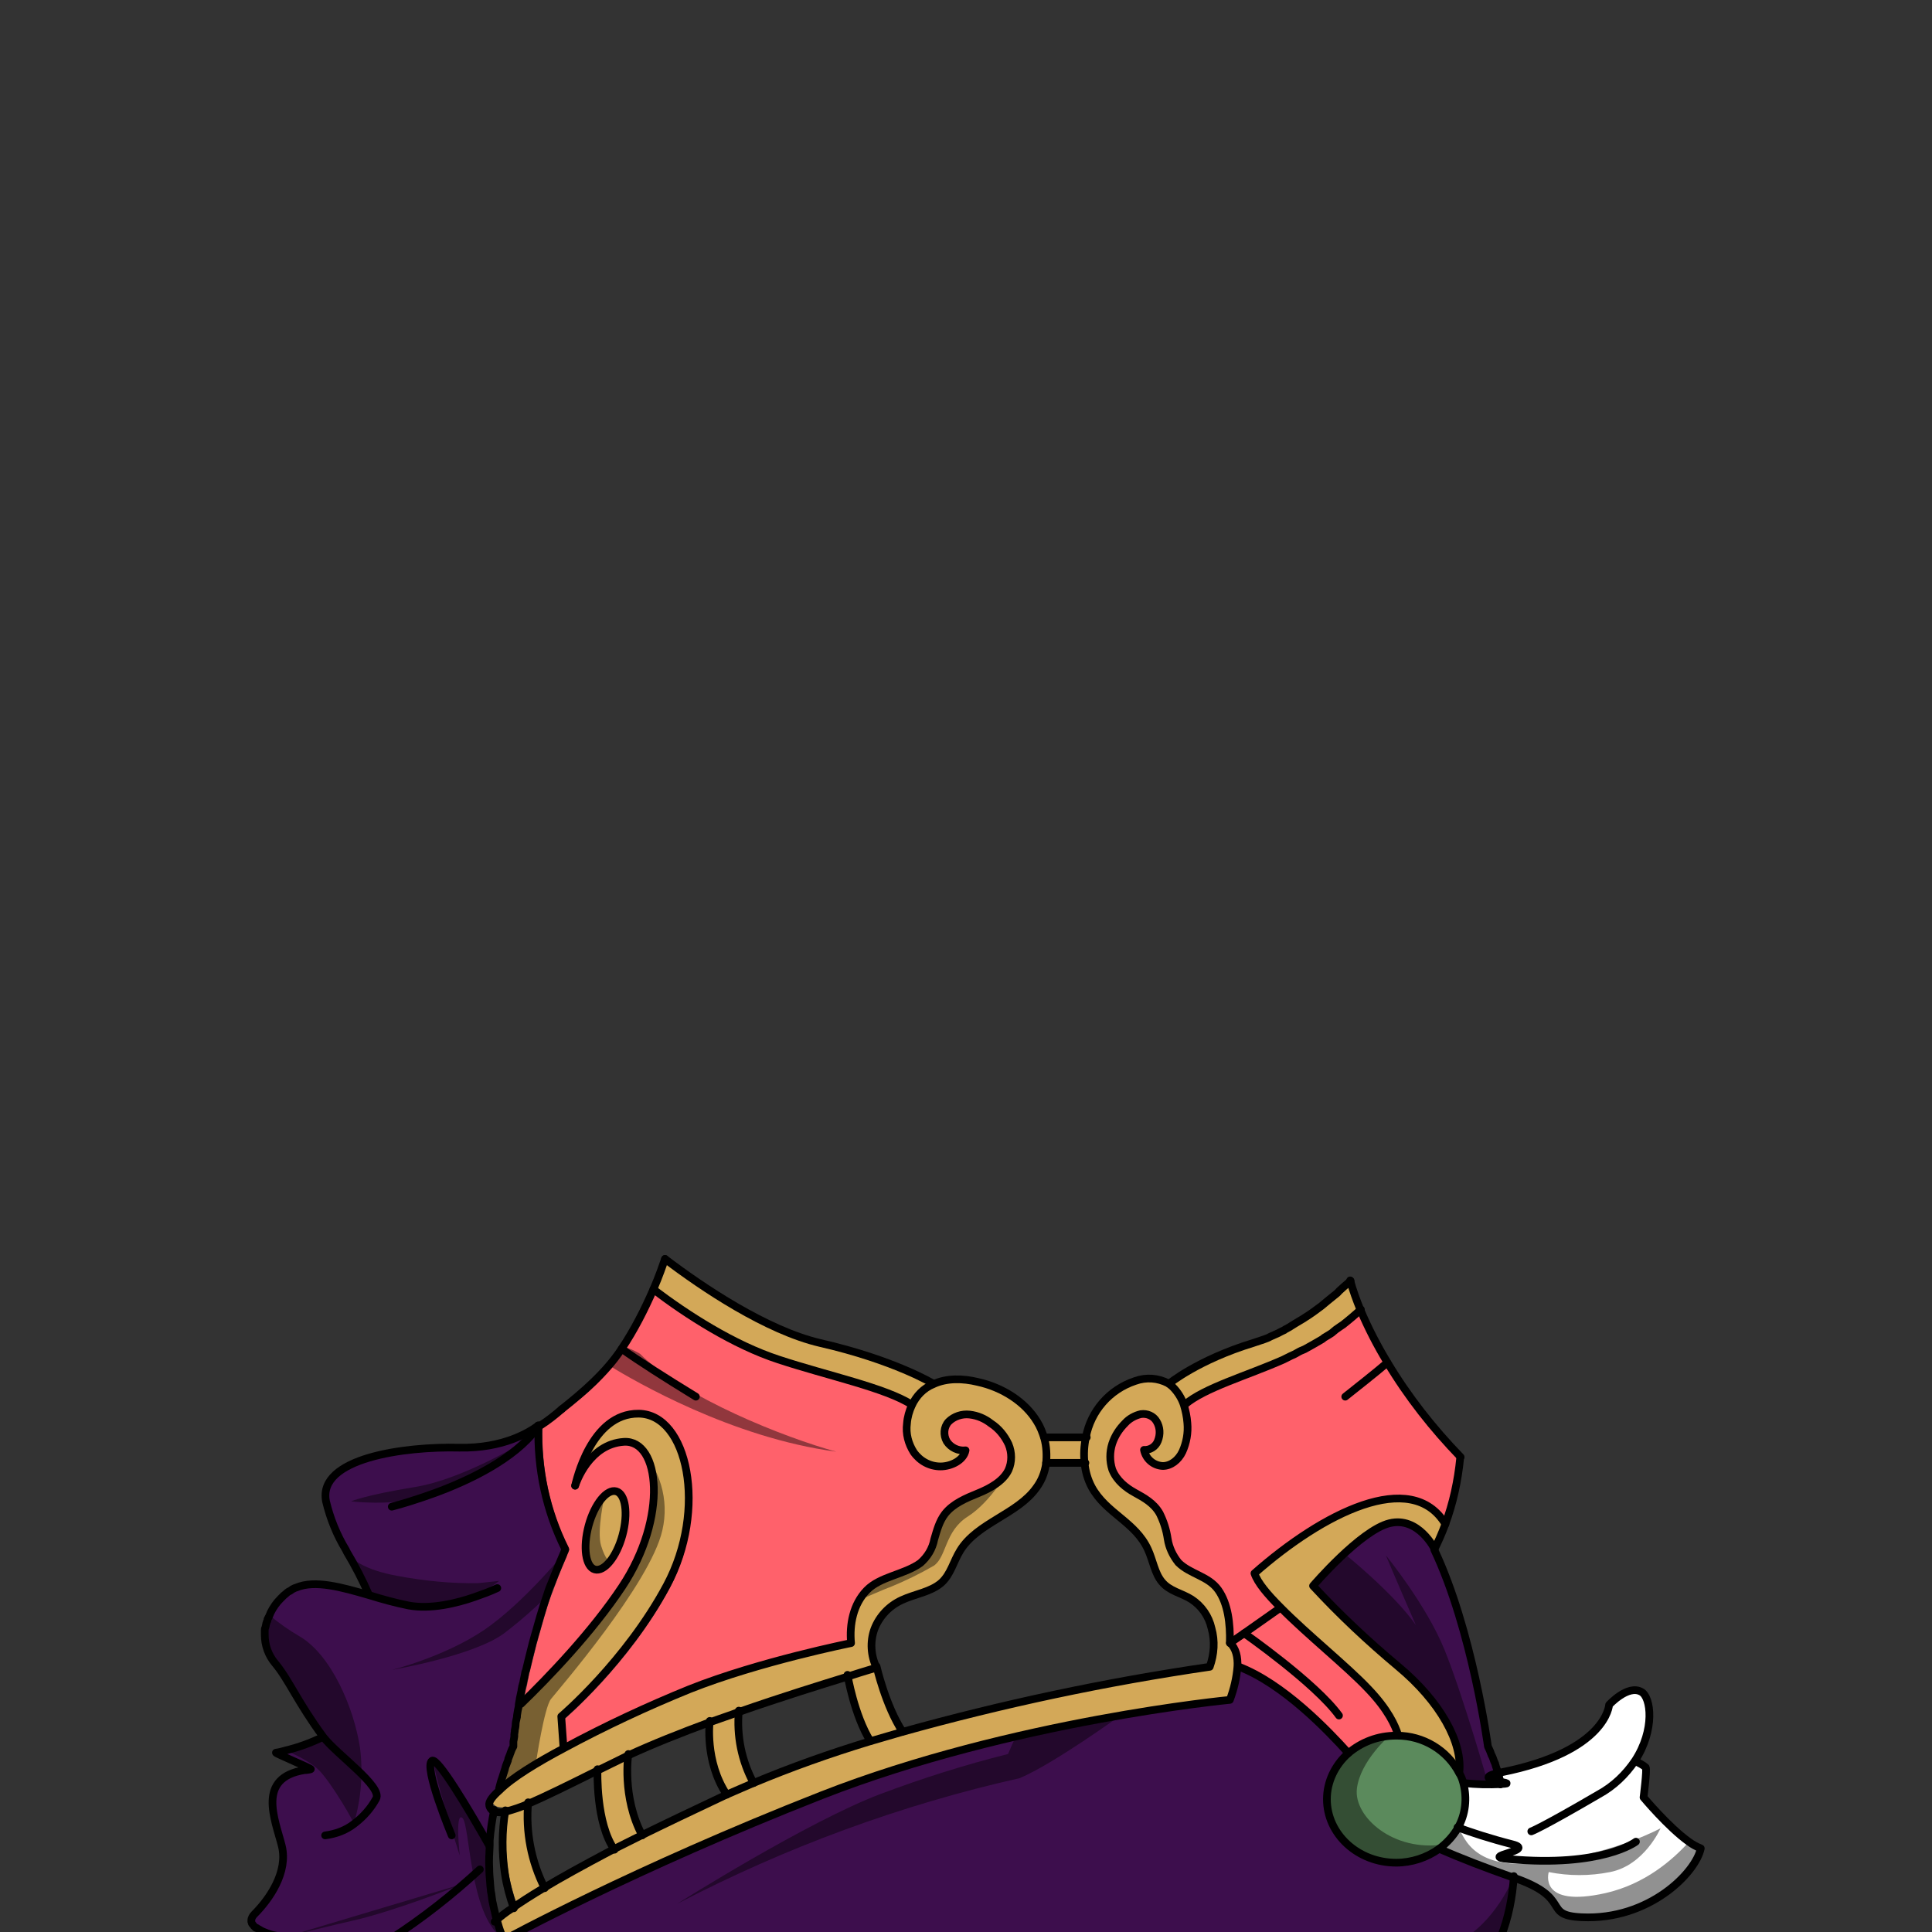 ﻿<?xml version="1.0" encoding="utf-8"?>
<!-- Generator: Adobe Illustrator 25.2.0, SVG Export Plug-In . SVG Version: 6.00 Build 0)  -->
<svg version="1.1" id="Layer_1" xmlns="http://www.w3.org/2000/svg" xmlns:xlink="http://www.w3.org/1999/xlink" x="0px" y="0px" viewBox="0 0 432 432" style="enable-background:new 0 0 432 432;" xml:space="preserve">
<rect x="0" y="0" width="432" height="432" fill="#333333" stroke="none"/>
<style type="text/css">
	.st0{fill:#3D0E4D;}
	.st1{fill:#5B8A5C;}
	.st2{fill:#FFFFFF;}
	.st3{fill:#FF616B;}
	.st4{fill:#D3A858;}
	.st5{fill:none;stroke:#000000;stroke-width:1.72;stroke-linecap:round;stroke-linejoin:round;}
	.st6{opacity:0.43;}
	.st7{fill:none;}
</style>
<g>
	<g id="outfit">
		<path class="st0" d="M126.9,346.4L126.9,346.4L126.9,346.4c-0.1,0.1-0.1,0.3-0.2,0.5c-0.2,0.3-0.3,0.6-0.4,1&#xD;&#xA;			c-0.6,1.4-1.2,2.8-1.8,4.3l-0.2,0.4l-0.3,0.9c-0.4,1-0.7,2-1.1,2.9l0,0c-0.6,1.6-1.1,3.3-1.6,5c-0.2,0.7-0.4,1.4-0.6,2.1&#xD;&#xA;			s-0.4,1.4-0.6,2.1s-0.3,1.2-0.5,1.8c-0.3,1.2-0.6,2.4-0.9,3.6c-0.2,0.9-0.4,1.7-0.6,2.5c-0.1,0.2-0.1,0.5-0.2,0.7l0,0v0.1&#xD;&#xA;			c0,0.2-0.1,0.3-0.1,0.5l-0.1,0.5l-0.1,0.4c0,0.2-0.1,0.4-0.1,0.6c-0.1,0.6-0.3,1.2-0.4,1.7c0,0,0,0.1,0,0.1c0,0.1-0.1,0.2-0.1,0.4&#xD;&#xA;			c0,0,0,0,0,0.1c-0.1,0.5-0.2,0.9-0.3,1.4v0.1c-0.1,0.4-0.2,0.7-0.2,1.1l0,0c-0.1,0.4-0.2,0.9-0.2,1.3s-0.2,0.8-0.2,1.2&#xD;&#xA;			c0,0.1,0,0.2,0,0.3c-0.1,0.6-0.2,1.1-0.3,1.6s-0.2,1-0.2,1.4c0,0.1,0,0.1,0,0.2l-0.1,0.4l-0.1,0.3c0,0,0,0,0,0.1c0,0,0,0,0,0.1&#xD;&#xA;			c0,0,0,0.1,0,0.1v0.2c0,0.2-0.1,0.5-0.1,0.6l-0.1,0.5c0,0,0,0,0,0.1v0.2c0,0.1,0,0.1,0,0.2c0,0,0,0.1,0,0.1c0,0,0,0.1,0,0.1&#xD;&#xA;			c0,0,0,0,0,0.1c0,0,0,0.1,0,0.1s0,0.2,0,0.2l-0.1,0.2v0c-0.2,0.5-0.4,0.9-0.6,1.4c0,0.1-0.1,0.2-0.1,0.3c-0.2,0.4-0.3,0.8-0.4,1.1&#xD;&#xA;			s-0.2,0.4-0.2,0.6s-0.2,0.5-0.3,0.8l-0.1,0.3l-0.2,0.4c-0.2,0.6-0.4,1.3-0.6,1.9c-0.2,0.8-0.5,1.6-0.7,2.4&#xD;&#xA;			c-1.7,1.4-2.5,2.6-2.3,3.4c0.1,0.7,0.6,1.2,1.2,1.4c-0.2,1.1-0.4,2.2-0.6,3.4c-0.1,0.6-0.2,1.1-0.2,1.7s-0.1,1.1-0.2,1.7&#xD;&#xA;			c0,0.1,0,0.1,0,0.2c0,0.1,0,0.1,0,0.2c0,0.2,0,0.5,0,0.7c-0.1,1.7-0.2,3.5-0.1,5.2c0,0.6,0,1.2,0.1,1.8c0,0.4,0.1,0.8,0.1,1.2&#xD;&#xA;			c0,0.1,0,0.2,0,0.3c0,0,0,0.1,0,0.1c0,0.4,0.1,0.8,0.1,1.1s0.1,0.8,0.2,1.2c0,0,0,0.1,0,0.1c0,0.2,0.1,0.5,0.1,0.7&#xD;&#xA;			s0.1,0.5,0.1,0.7c0.2,1.4,0.6,2.8,0.9,4.2c0.3,1.1,0.6,2.1,1,3.1l0,0l-0.3,0.1l0,0l-0.6,0.2c-2.5-0.3-5-0.4-7.5-0.4H103h-0.4h-0.7&#xD;&#xA;			h-0.3h-0.9c-0.2,0-0.5,0-0.7,0h-0.2h-0.5h-0.8h-0.7l-2.3,0.1c-0.7,0-1.4,0.1-2.2,0.1L91,433l-1.2,0c-0.6,0-1.2,0.1-1.9,0.1l0,0&#xD;&#xA;			c-4.9,0.2-10,0.4-14.3,0.5h-1.9h-0.8H70l-1.2-0.1c-0.9,0-1.8-0.1-2.7-0.2l-1.4-0.2c-0.5-0.1-0.9-0.1-1.4-0.2l0,0l-1.2,0.1&#xD;&#xA;			l-0.6-0.1c-0.6-0.1-1.2-0.3-1.8-0.5c-0.2-0.1-0.4-0.1-0.5-0.2s-0.4-0.1-0.5-0.2l-0.4-0.2l-0.7-0.4c-0.1-0.1-0.2-0.1-0.3-0.2&#xD;&#xA;			l-0.1,0c-0.1-0.1-0.2-0.2-0.3-0.2c-0.1-0.1-0.2-0.2-0.3-0.3c-0.1-0.1-0.1-0.2-0.2-0.3c-0.1-0.1-0.1-0.2-0.2-0.3&#xD;&#xA;			c0-0.1-0.1-0.2-0.1-0.3c0-0.1,0-0.2,0-0.3c0-0.5,0.3-1,0.7-1.4c3.3-3.4,7.5-9.3,6.1-15.3s-5.7-15.2,5.1-16.9&#xD;&#xA;			c0.5-0.1,0.9-0.1,1.4-0.2s-8.2-3.7-7.9-3.7c0.8-0.2,1.5-0.3,2.2-0.5c2.9-0.7,5.6-1.7,8.3-3c-5.7-7.7-7.7-12.8-10.8-16.5&#xD;&#xA;			c-1.5-1.8-2.3-4-2.3-6.4c0-0.3,0-0.5,0-0.8c0,0,0,0,0-0.1c0-0.2,0-0.4,0.1-0.6c0-0.3,0.1-0.5,0.2-0.8c0-0.1,0-0.2,0.1-0.3&#xD;&#xA;			c0-0.2,0.1-0.4,0.1-0.5c0-0.1,0-0.1,0.1-0.2c0-0.2,0.1-0.3,0.2-0.4c0-0.1,0.1-0.2,0.1-0.2c0.1-0.2,0.1-0.4,0.2-0.6&#xD;&#xA;			s0.1-0.3,0.2-0.5c0.6-1.2,1.3-2.2,2.2-3.1l0.3-0.3l0.4-0.4c0.2-0.2,0.4-0.3,0.6-0.5c0,0,0.1-0.1,0.1-0.1c0.2-0.1,0.4-0.3,0.6-0.4&#xD;&#xA;			c0.2-0.1,0.4-0.2,0.6-0.4c0.1-0.1,0.2-0.1,0.4-0.2l0.5-0.3c4.2-1.8,10.2-0.1,16.4,1.7c-1.4-3.2-3-6.3-4.8-9.3l0,0&#xD;&#xA;			c-0.1-0.2-0.2-0.4-0.3-0.6l0,0c-2-3.4-3.5-7-4.4-10.8c-1.9-9.7,17.6-12.3,29.8-12c9.9,0.2,15.8-3.5,17.6-4.9l0.2,0.1l0.4-0.2&#xD;&#xA;			C120.6,328.4,122.6,337.9,126.9,346.4z" />
		<path class="st1" d="M327.2,398.7c0.9,3.4,0.5,7-1.2,10c-1,1.8-2.5,3.4-4.2,4.7c-2.8,2-6.2,3.1-9.6,3.1c-8.6,0-15.5-6.4-15.5-14.2&#xD;&#xA;			c0-3.9,1.8-7.6,4.7-10.2c3-2.6,6.8-4,10.7-4h0.3c5.8,0,11.2,3.2,13.9,8.4C326.7,397.1,327,397.9,327.2,398.7z" />
		<path class="st2" d="M380.4,413.3c-1,5.4-11.5,16-26.6,15.4c-9.1-0.4-1.8-4.2-15.4-8.9c-6-2-11.8-4.3-16.5-6.4l0,0&#xD;&#xA;			c0.4-0.3,0.9-0.6,1.2-1c0.8-0.7,1.6-1.6,2.2-2.5c0.3-0.4,0.5-0.8,0.8-1.2c1.7-3,2.2-6.6,1.2-10h0.4h0.1c1.3,0.1,3,0.2,5,0.2h0.1&#xD;&#xA;			c0.9,0,1.9,0,3-0.1c4.9-0.2-8.6-0.9-0.1-2.6c23.6-4.7,24.1-15.1,24.1-15.1s4.2-4.6,7.2-2.9c2.2,1.2,3.1,8.6-1.4,15.4&#xD;&#xA;			c0.8,0.4,1.6,0.8,2.3,1.4c0.3,0.5-0.5,6.7-0.5,6.7s5.5,6.6,10.1,9.9C378.5,412.3,379.4,412.9,380.4,413.3z" />
		<path class="st3" d="M278.2,365.2l8.1-5.7c6,6.1,14.9,13.2,19.7,18.3c4.4,4.6,6,8.2,6.6,10.2h-0.3c-3.9,0-7.8,1.4-10.7,4&#xD;&#xA;			c-4.4-5-14.6-15.5-24.7-19.3c0.1-2-0.3-4-1.7-5.3L278.2,365.2z" />
		<path class="st0" d="M312.6,372.6c9.5,7.9,14.5,17.1,13.7,23.8c0.4,0.7,0.7,1.5,0.9,2.3c2.8,0.3,5.7,0.3,8.5,0.2&#xD;&#xA;			c-0.9-2.9-1.9-5.7-3-8.5c0,0-3.5-26.1-12-44c0,0-3.6-7.4-10.1-5.8s-17.1,14-17.1,14C299.6,361,305.9,367,312.6,372.6z" />
		<path class="st0" d="M338.4,419.8c-0.2,4.6-1.2,9.2-2.9,13.6c-2.4,5.9-6.1,11.3-10.8,15.6c-4.4,4-9.2,7.7-14.2,10.9&#xD;&#xA;			c-23,13.2-54.4,4.8-81.9-5.5c-24.3,21.7-91.5,5.5-91.5,5.5c-5-3.2-9.7-6.9-14.2-10.9c-4.5-4.2-8.1-9.3-10.6-15l0.5-0.3l0.5-0.2&#xD;&#xA;			l0.3-0.2l0.3-0.2l0.4-0.2l0.9-0.5l0.5-0.3l0.3-0.2l2.3-1.2l0.7-0.4l0.4-0.2l0.7-0.4l1.2-0.6l1.2-0.6c1.6-0.8,3.3-1.6,5.2-2.6&#xD;&#xA;			l1-0.5c2-1,4.1-2,6.4-3.1l2.1-1c1.8-0.9,3.7-1.8,5.7-2.7l2.2-1c0.7-0.3,1.4-0.6,2.1-0.9l2.1-1l0.7-0.3c1.5-0.7,3.1-1.4,4.8-2.1&#xD;&#xA;			l3.3-1.4l5.1-2.2l5.3-2.2l2.8-1.1l1.7-0.7l4.9-2c0.1-0.1,0.3-0.1,0.4-0.2l2.7-1.1l2.7-1.1c0.8-0.3,1.7-0.6,2.5-1l2.1-0.8l2.9-1.1&#xD;&#xA;			l2.5-0.9l2.4-0.8c1.2-0.4,2.4-0.8,3.7-1.2l4-1.3l4.1-1.2c1-0.3,2-0.6,3-0.9l1.5-0.4c4.9-1.4,9.7-2.6,14.4-3.6h0.1&#xD;&#xA;			c2.1-0.5,4.1-0.9,6.1-1.4l1.8-0.4l2-0.4l3-0.6c3.7-0.7,7.1-1.4,10.4-1.9l0,0c2.8-0.5,5.4-0.9,7.7-1.3l1.9-0.3l1.2-0.2l2.4-0.3&#xD;&#xA;			c7.1-1,11.4-1.4,11.4-1.4c0.9-2.4,1.5-4.9,1.7-7.5c10,3.8,20.2,14.3,24.6,19.3c-3,2.6-4.7,6.3-4.8,10.2c0,7.9,6.9,14.2,15.5,14.2&#xD;&#xA;			c3.1,0,6.2-0.9,8.8-2.5c0.1-0.1,0.2-0.1,0.3-0.2c0.2-0.1,0.3-0.2,0.5-0.3l0,0C326.6,415.5,332.3,417.7,338.4,419.8z" />
		<path class="st3" d="M226.2,325.6c0-0.1,0-0.1,0-0.2c0-0.1,0-0.2,0-0.3c0-0.1,0-0.3,0-0.4c0-0.2-0.1-0.4-0.1-0.6&#xD;&#xA;			c-0.1-0.2-0.1-0.4-0.2-0.6c0-0.1-0.1-0.2-0.1-0.4l-0.1-0.4c-0.2-0.5-0.4-0.9-0.7-1.3c-0.1-0.2-0.3-0.4-0.4-0.6&#xD;&#xA;			c-0.4-0.5-0.9-1-1.4-1.5l-0.5-0.4l-0.2-0.2l-0.2-0.2l-0.5-0.4c-1.4-1.1-3-1.8-4.7-2c-1.7-0.2-3.5,0.4-4.7,1.6&#xD;&#xA;			c-1.1,1.2-1.2,3-0.4,4.4c0.1,0.1,0.2,0.3,0.3,0.4l0.1,0.2c0.2,0.2,0.4,0.4,0.6,0.5l0.2,0.1c0.1,0.1,0.2,0.1,0.3,0.2l0.3,0.2&#xD;&#xA;			c0.2,0.1,0.5,0.2,0.7,0.3l0.4,0.1h0.1l0.4,0.1c0.1,0,0.1,0,0.2,0c0.2,0,0.3,0,0.5,0c0.1,0,0.2,0,0.2,0c0,0.1,0,0.2-0.1,0.3&#xD;&#xA;			c0,0.1,0,0.2-0.1,0.3c-0.1,0.2-0.1,0.4-0.2,0.5c-0.1,0.1-0.1,0.2-0.2,0.3c-0.1,0.1-0.1,0.2-0.2,0.2c-0.1,0.1-0.2,0.3-0.4,0.4&#xD;&#xA;			c-0.1,0.1-0.3,0.3-0.4,0.4c-0.1,0.1-0.2,0.2-0.3,0.2c-0.2,0.1-0.3,0.2-0.5,0.3c-0.3,0.1-0.5,0.2-0.8,0.3l-0.4,0.1&#xD;&#xA;			c-0.1,0-0.3,0.1-0.4,0.1l-0.4,0.1c-0.1,0-0.3,0-0.4,0.1c-0.3,0-0.5,0.1-0.8,0.1c-2.4,0-4.6-1.2-6-3.2c-1.2-1.9-1.8-4.1-1.5-6.4&#xD;&#xA;			c0.1-1.4,0.5-2.8,1.1-4.1c-6-3.8-18.9-6.5-29.8-10.1c-10.1-3.4-20.5-10-28-15.7c-1.9,4.5-4.2,8.8-6.8,12.9l-0.3,0.5&#xD;&#xA;			c-0.9,1.3-1.8,2.5-2.7,3.8c-2.9,3.9-6.5,7.2-10.7,9.7l0,0c-1.5,1.3-3,2.5-4.7,3.6c-0.3,9.6,1.7,19.1,6,27.7l0,0l0,0&#xD;&#xA;			c-0.1,0.1-0.1,0.3-0.2,0.5c-0.2,0.3-0.3,0.6-0.4,1c-0.6,1.4-1.2,2.8-1.8,4.3l-0.5,1.3c-0.4,1-0.7,2-1.1,2.9l0,0&#xD;&#xA;			c-0.6,1.6-1.1,3.3-1.6,5c-0.2,0.7-0.4,1.4-0.6,2.1s-0.4,1.4-0.6,2.1s-0.3,1.2-0.5,1.8c-0.3,1.2-0.6,2.4-0.9,3.6&#xD;&#xA;			c-0.2,0.9-0.4,1.7-0.6,2.5c-0.1,0.2-0.1,0.5-0.2,0.7l0,0v0.1c0,0.2-0.1,0.3-0.1,0.5l-0.1,0.5l-0.1,0.4c0,0.2-0.1,0.4-0.1,0.6&#xD;&#xA;			c-0.1,0.6-0.3,1.2-0.4,1.7c0,0,0,0.1,0,0.1c0,0.1-0.1,0.2-0.1,0.4c0,0,0,0,0,0.1c-0.1,0.5-0.2,0.9-0.3,1.4v0.1&#xD;&#xA;			c-0.1,0.4-0.2,0.7-0.2,1.1l0,0l0,0c0.8-0.7,1.6-1.5,2.4-2.4l2.5-2.5l0,0l0.5-0.5l0.4-0.4l0,0l0.1-0.1l0.8-0.9l2-2.2&#xD;&#xA;			c0.1-0.1,0.1-0.1,0.2-0.2l1.1-1.2l0.2-0.2l0.6-0.6c0.1-0.1,0.1-0.1,0.2-0.2l0.3-0.4l0.8-0.9l0.1-0.1c0,0,0-0.1,0.1-0.1l0.1-0.1&#xD;&#xA;			l0.2-0.3c1.3-1.5,2.5-2.9,3.7-4.5l1.3-1.6c0.5-0.7,1.1-1.4,1.6-2.1c0,0,0.1-0.1,0.1-0.1c0.3-0.4,0.6-0.8,0.9-1.2s0.6-0.8,0.9-1.2&#xD;&#xA;			c0.5-0.7,1-1.4,1.5-2.2c0.1-0.1,0.1-0.2,0.2-0.3c0,0,0-0.1,0.1-0.1c0.4-0.6,0.8-1.2,1.1-1.8l0.4-0.8c0.1-0.1,0.2-0.3,0.2-0.4l0,0&#xD;&#xA;			l0.1-0.2l0,0c0-0.1,0.1-0.1,0.1-0.2l0.1-0.2l0.2-0.4c0,0,0,0,0-0.1l0.2-0.3l0,0l0,0c0,0,0.1-0.1,0.1-0.2c0-0.1,0.1-0.2,0.1-0.2&#xD;&#xA;			c0.1-0.3,0.2-0.5,0.4-0.8s0.4-0.8,0.5-1.1c0.3-0.8,0.6-1.5,0.9-2.3l0.1-0.4c0.1-0.3,0.2-0.6,0.3-0.9s0.2-0.7,0.3-1s0.2-0.6,0.3-1&#xD;&#xA;			s0.1-0.4,0.2-0.6s0.1-0.5,0.2-0.8c0,0,0-0.1,0-0.1c0-0.1,0.1-0.2,0.1-0.4c0-0.1,0-0.1,0-0.2c0.1-0.4,0.2-0.8,0.2-1.2&#xD;&#xA;			c0-0.2,0.1-0.4,0.1-0.7s0.1-0.7,0.2-1.1s0.1-0.7,0.1-1.1c0,0,0-0.1,0-0.1v-0.4c0-0.2,0-0.5,0-0.7c0-0.2,0-0.4,0-0.6c0,0,0,0,0-0.1&#xD;&#xA;			l0,0l0,0l0,0l0,0c0-0.2,0-0.4,0-0.6c0-0.4,0-0.8,0-1.2c0-0.1,0-0.1,0-0.2v-0.5c0-0.2,0-0.4-0.1-0.6s0-0.2,0-0.4s0-0.4-0.1-0.5&#xD;&#xA;			l-0.1-0.5c0-0.1,0-0.2,0-0.2s0-0.1,0-0.2s-0.1-0.4-0.1-0.6s-0.1-0.3-0.1-0.5s-0.1-0.3-0.1-0.5s-0.1-0.3-0.2-0.5s-0.1-0.3-0.2-0.4&#xD;&#xA;			s-0.1-0.3-0.2-0.4v-0.1c-0.1-0.3-0.3-0.6-0.4-0.9l0,0l-0.1-0.1l-0.3-0.4c-0.1-0.2-0.3-0.4-0.4-0.5l-0.4-0.4l-0.4-0.4l-0.1-0.1&#xD;&#xA;			h-0.1l0,0l0,0l0,0l0,0l-0.3-0.2l-0.5-0.2c-0.2-0.1-0.3-0.1-0.5-0.2h-0.1h-0.2c-0.1,0-0.2-0.1-0.3-0.1l-0.4,0h-0.2&#xD;&#xA;			c-0.2,0-0.4,0-0.6,0c-0.2,0-0.5,0-0.7,0.1c-0.2,0-0.4,0.1-0.5,0.1h-0.1h-0.2c-0.2,0-0.4,0.1-0.5,0.1l-0.5,0.2l-0.2,0.1&#xD;&#xA;			c-0.3,0.1-0.5,0.2-0.8,0.3l-0.4,0.2c-0.4,0.2-0.7,0.4-1.1,0.6c-0.2,0.1-0.4,0.3-0.6,0.5l-0.4,0.4c-0.2,0.2-0.4,0.4-0.6,0.6&#xD;&#xA;			s-0.2,0.2-0.3,0.3s-0.5,0.5-0.7,0.7s-0.4,0.5-0.6,0.8l-0.3,0.4c-0.1,0.1-0.2,0.3-0.3,0.4c-0.3,0.4-0.5,0.8-0.8,1.2l-0.4,0.8&#xD;&#xA;			c-0.1,0.1-0.1,0.2-0.2,0.4l-0.3,0.6c-0.1,0.1-0.1,0.2-0.1,0.4l-0.1,0.3c-0.1,0.1-0.1,0.2-0.1,0.3l0,0c0,0,0-0.1,0-0.1&#xD;&#xA;			c0-0.1,0.1-0.2,0.1-0.4c0.1-0.5,0.3-1.1,0.5-1.9l0.1-0.3c0.1-0.4,0.2-0.8,0.4-1.2l0.2-0.6c0.3-0.7,0.6-1.5,1-2.2l0.3-0.6&#xD;&#xA;			c0.1-0.2,0.2-0.5,0.4-0.7s0.1-0.2,0.2-0.4s0.3-0.5,0.5-0.8s0.2-0.3,0.3-0.5c0.3-0.5,0.6-1,1-1.4c0.1-0.2,0.2-0.3,0.4-0.5&#xD;&#xA;			s0.2-0.3,0.4-0.4s0.5-0.5,0.7-0.7l0.3-0.3l0.4-0.4l0.6-0.5c0.3-0.2,0.5-0.4,0.8-0.6c0.1-0.1,0.3-0.2,0.5-0.3l0.2-0.1&#xD;&#xA;			c0.2-0.1,0.4-0.2,0.6-0.3s0.5-0.2,0.8-0.3l0.3-0.1l0.5-0.1l0.5-0.1l0.6-0.1c0.2,0,0.4-0.1,0.6-0.1h0.5h0.7&#xD;&#xA;			c11,0.1,15.4,21.4,6.3,38.4s-23.6,29.3-23.6,29.3s0.3,4.2,0.5,7c0.4-0.2,0.9-0.5,1.3-0.7c1.9-1,3.9-2,5.9-3&#xD;&#xA;			c1.2-0.6,2.5-1.2,3.7-1.8l1.2-0.6l1.2-0.5l1.2-0.5l0.1-0.1l0.1-0.1l0.9-0.4l3.6-1.6l1.8-0.8l0.2-0.1l1.1-0.5l0.8-0.3&#xD;&#xA;			c0.3-0.1,0.5-0.2,0.8-0.3l2.1-0.9l2.2-0.9c15.5-6.2,36.1-10.3,36.1-10.3c-0.1-1.1-0.1-2.2-0.1-3.2c0,0,0,0,0-0.1&#xD;&#xA;			c0-0.1,0-0.2,0-0.2c0,0,0-0.1,0-0.1c0-0.1,0-0.2,0-0.3c0-0.3,0.1-0.7,0.1-1s0.1-0.7,0.2-1c0-0.1,0.1-0.3,0.1-0.5l0.1-0.2&#xD;&#xA;			c0-0.1,0-0.2,0.1-0.3s0.1-0.5,0.2-0.7s0.2-0.5,0.3-0.7l0.1-0.2c0.1-0.2,0.2-0.4,0.3-0.6s0.1-0.2,0.2-0.3s0.1-0.2,0.2-0.3l0,0&#xD;&#xA;			l0.1-0.2l0.1-0.2l0,0l0,0l0.1-0.2c0,0,0-0.1,0.1-0.1l0.1-0.1l0.2-0.3c0.3-0.4,0.6-0.7,0.9-1c0.2-0.2,0.4-0.3,0.5-0.5l0.1,0&#xD;&#xA;			c0.2-0.2,0.4-0.3,0.6-0.5c0.2-0.2,0.4-0.3,0.7-0.4l0.2-0.1l0.3-0.2l0.3-0.1c0.2-0.1,0.4-0.2,0.5-0.3l0.4-0.2&#xD;&#xA;			c0.4-0.2,0.8-0.3,1.1-0.5l0.7-0.3l0.7-0.3l1.4-0.5c0.5-0.2,0.9-0.4,1.4-0.5c0.3-0.1,0.5-0.2,0.8-0.4s0.3-0.1,0.5-0.2&#xD;&#xA;			c0,0,0.1,0,0.1-0.1l0.1-0.1l0.2-0.1l0,0l0,0l0.2-0.1c2.4-1.2,4-3.5,4.4-6.1l0.1-0.3c0,0,0,0,0-0.1c0.1-0.4,0.2-0.8,0.4-1.1&#xD;&#xA;			s0.2-0.6,0.3-1l0.1-0.2v-0.1l0,0v-0.1c0,0,0-0.1,0-0.1c0.2-0.5,0.4-1,0.6-1.4c0.1-0.2,0.2-0.4,0.4-0.6l0.1-0.7&#xD;&#xA;			c0.1-0.2,0.2-0.3,0.3-0.5c1.8-2.3,4.7-3.5,7.4-4.6c0.3-0.1,0.7-0.3,1-0.5s0.7-0.3,1-0.5c0.1,0,0.2-0.1,0.3-0.1&#xD;&#xA;			c0.3-0.1,0.6-0.3,0.8-0.5h0.1c0.3-0.2,0.5-0.3,0.8-0.5l0.7-0.5l0.1-0.1l0.1-0.1c0.1-0.1,0.2-0.1,0.2-0.2l0.2-0.2l0.2-0.2l0.1-0.1&#xD;&#xA;			l0.1-0.1c0.1-0.1,0.3-0.3,0.4-0.5l0,0l0.1-0.1l0,0l0.1-0.2l0.1-0.1l0.1-0.2l0,0l0,0l0,0l0,0l0,0l0.1-0.1c0-0.1,0.1-0.1,0.1-0.1&#xD;&#xA;			l0,0l0,0c0.2-0.4,0.4-0.9,0.5-1.4c0-0.2,0.1-0.4,0.1-0.6c0-0.1,0-0.2,0-0.2c0-0.1,0-0.3,0-0.5&#xD;&#xA;			C226.2,325.8,226.2,325.7,226.2,325.6z M130.9,345.6c0-0.1,0-0.2,0-0.3s0-0.2,0-0.3s0-0.5,0.1-0.7s0-0.4,0.1-0.6c0,0,0-0.1,0-0.1&#xD;&#xA;			l0.1-0.4c0-0.1,0-0.1,0-0.2l0.2-0.9c0.1-0.6,0.3-1.2,0.5-1.8c0,0,0-0.1,0-0.1s0.1-0.2,0.1-0.3s0.1-0.3,0.2-0.5l0.1-0.2v-0.1v-0.1&#xD;&#xA;			c0.1-0.2,0.1-0.4,0.2-0.6c0-0.1,0-0.1,0.1-0.2c0.1-0.2,0.2-0.5,0.3-0.7v-0.1l0.2-0.4l0.3-0.6c0.3-0.5,0.7-1,1.1-1.5l0.3-0.3&#xD;&#xA;			l0.1-0.2l0.1-0.1l0,0c0.1-0.1,0.2-0.2,0.3-0.2l0,0c0.1-0.1,0.1-0.1,0.2-0.1l0.1-0.1c0.1-0.1,0.1-0.1,0.2-0.1&#xD;&#xA;			c0.1-0.1,0.3-0.2,0.4-0.2c0.1,0,0.1-0.1,0.2-0.1l0,0l0.3-0.1c0.1,0,0.2,0,0.3,0h0.1c0.1,0,0.2,0,0.2,0h0.1c0.1,0,0.2,0.1,0.3,0.1&#xD;&#xA;			c0.1,0,0.2,0.1,0.3,0.2c0.1,0.1,0.2,0.2,0.3,0.2l0.2,0.2c0.1,0.1,0.1,0.2,0.2,0.3c0.1,0.2,0.2,0.3,0.2,0.5c0,0.1,0.1,0.2,0.1,0.2&#xD;&#xA;			c0.1,0.1,0.1,0.3,0.1,0.4l0.1,0.2c0,0.1,0,0.2,0,0.2l0,0c0,0.1,0,0.2,0.1,0.3c0,0.1,0.1,0.3,0.1,0.4c0,0.1,0,0.3,0,0.5&#xD;&#xA;			s0,0.2,0,0.3c0,0.1,0,0.2,0,0.3c0,0.8,0,1.6-0.1,2.4c-0.1,0.6-0.2,1.3-0.4,2c0,0.1-0.1,0.3-0.1,0.5c0,0,0,0,0,0.1&#xD;&#xA;			c0,0.2-0.1,0.3-0.1,0.5l-0.3,0.9c-0.1,0.2-0.1,0.5-0.2,0.7c0,0.1-0.1,0.1-0.1,0.2c-0.1,0.2-0.2,0.5-0.3,0.7s-0.2,0.4-0.3,0.6&#xD;&#xA;			s-0.2,0.4-0.2,0.5c0,0.1-0.1,0.1-0.1,0.2c-0.1,0.2-0.2,0.4-0.3,0.6l-0.1,0.2c-0.1,0.2-0.2,0.4-0.4,0.6s-0.2,0.3-0.3,0.4v0l0,0l0,0&#xD;&#xA;			l-0.1,0.1l0,0l0,0v0.1l0,0l-0.2,0.3l-0.1,0.1c-0.1,0.1-0.2,0.2-0.3,0.2c-0.1,0.1-0.2,0.2-0.3,0.2l-0.3,0.2l-0.2,0.1l-0.2,0.1&#xD;&#xA;			c-0.2,0.1-0.3,0.1-0.5,0.2l-0.3,0h-0.2h-0.1c-0.1,0-0.2,0-0.2,0c-0.2,0-0.4-0.1-0.5-0.2l-0.2-0.1c-0.1-0.1-0.2-0.2-0.3-0.2&#xD;&#xA;			c-0.2-0.2-0.4-0.5-0.5-0.7l-0.1-0.2c-0.1-0.1-0.1-0.2-0.1-0.3l-0.1-0.3c0,0,0-0.1,0-0.1c0-0.1-0.1-0.3-0.1-0.4l-0.1-0.3&#xD;&#xA;			c0,0,0,0,0-0.1s0,0,0,0l0,0c0-0.1-0.1-0.3-0.1-0.5c0-0.3-0.1-0.7-0.1-1c0-0.1,0-0.2,0-0.2c0-0.1,0-0.3,0-0.5L130.9,345.6z" />
		<path class="st4" d="M139.4,342.4c1.1-4.9,0.2-8.9-2-9s-4.9,3.8-6,8.6s-0.2,8.9,2,9S138.3,347.2,139.4,342.4z" />
		<path class="st4" d="M312.6,372.6c-6.7-5.6-13-11.6-19-18c0,0,10.6-12.4,17.1-14s10.1,5.8,10.1,5.8c0.9-1.8,1.7-3.7,2.4-5.6&#xD;&#xA;			c-7.6-12.6-27.5-2.4-42.7,11c0.7,2.1,2.9,4.7,5.8,7.6c6,6.1,14.9,13.2,19.7,18.3c4.4,4.6,6,8.2,6.6,10.2c5.8,0,11.2,3.2,13.9,8.4&#xD;&#xA;			C327.2,389.7,322.1,380.5,312.6,372.6z" />
		<path class="st4" d="M301.9,286.3l-0.1,0.1c-0.4,0.4-0.9,0.8-1.4,1.2l-1.1,1l-1.1,1c-0.5,0.4-1,0.9-1.6,1.3l-1.2,1&#xD;&#xA;			c-1.2,0.9-2.4,1.8-3.7,2.6c-0.4,0.3-0.8,0.6-1.3,0.8s-0.7,0.4-1,0.6l-0.8,0.5c-0.5,0.3-1,0.5-1.4,0.8l-0.1,0.1l-1.4,0.7&#xD;&#xA;			c-0.6,0.3-1.2,0.6-1.8,0.8c-0.2,0.1-0.4,0.2-0.6,0.3s-0.5,0.2-0.8,0.3l-0.6,0.2c-0.6,0.2-1.2,0.4-1.8,0.6&#xD;&#xA;			c-12.4,3.8-18.8,9.1-18.8,9.1c-2.3-1.2-4.9-1.4-7.4-0.5c-4.4,1.4-8,4.7-9.9,8.9c-0.5,1.2-0.9,2.4-1.2,3.7h-9.4&#xD;&#xA;			c-0.4-1.3-0.9-2.5-1.6-3.7c-2.7-4.5-7.8-7.7-13.3-8.9c-3.3-0.8-7-0.8-9.9,0.5c0,0-8.6-5.3-25.3-9.1c-12-2.8-26.3-12.3-34.7-18.8&#xD;&#xA;			c-0.5,1.4-1.3,3.8-2.6,6.8c7.5,5.7,17.9,12.4,28,15.7c10.9,3.6,23.9,6.3,29.8,10.1c-0.6,1.3-1,2.7-1.1,4.1&#xD;&#xA;			c-0.3,2.2,0.3,4.5,1.5,6.4c1.4,2,3.6,3.2,6,3.2c0.3,0,0.5,0,0.8-0.1c0.1,0,0.3,0,0.4-0.1l0.4-0.1c0.1,0,0.3-0.1,0.4-0.1l0.4-0.1&#xD;&#xA;			c0.3-0.1,0.5-0.2,0.8-0.3c0.2-0.1,0.4-0.2,0.5-0.3c0.1-0.1,0.2-0.1,0.3-0.2c0.2-0.1,0.3-0.2,0.4-0.4c0.1-0.1,0.3-0.3,0.4-0.4&#xD;&#xA;			c0.1-0.1,0.1-0.1,0.2-0.2c0.1-0.1,0.1-0.2,0.2-0.3c0.1-0.2,0.2-0.3,0.2-0.5c0-0.1,0.1-0.2,0.1-0.3c0-0.1,0.1-0.2,0.1-0.3&#xD;&#xA;			c-0.1,0-0.2,0-0.2,0c-0.2,0-0.3,0-0.5,0c-0.1,0-0.1,0-0.2,0l-0.4-0.1h-0.1l-0.4-0.1c-0.2-0.1-0.5-0.2-0.7-0.3l-0.3-0.2&#xD;&#xA;			c-0.1-0.1-0.2-0.1-0.3-0.2l-0.2-0.1c-0.2-0.2-0.4-0.3-0.6-0.5l-0.1-0.2c-0.1-0.1-0.2-0.2-0.3-0.4c-0.8-1.4-0.7-3.1,0.4-4.4&#xD;&#xA;			c1.2-1.2,3-1.8,4.7-1.6c1.7,0.2,3.4,0.9,4.7,2l0.5,0.4l0.2,0.2l0.2,0.2l0.5,0.4c0.5,0.5,1,1,1.4,1.5c0.2,0.2,0.3,0.4,0.4,0.6&#xD;&#xA;			c0.3,0.4,0.5,0.9,0.7,1.3l0.1,0.4c0,0.1,0.1,0.2,0.1,0.4c0.1,0.2,0.1,0.4,0.2,0.6c0,0.2,0.1,0.4,0.1,0.6c0,0.1,0,0.3,0,0.4&#xD;&#xA;			c0,0.1,0,0.2,0,0.3c0,0.1,0,0.1,0,0.2c0,0.1,0,0.3,0,0.4c0,0.1,0,0.3,0,0.5c0,0.1,0,0.2,0,0.2c0,0.2-0.1,0.4-0.1,0.6&#xD;&#xA;			c-0.1,0.5-0.3,0.9-0.5,1.4l0,0l0,0c0,0,0,0.1-0.1,0.1l-0.1,0.1l0,0l0,0l0,0l0,0v0l-0.1,0.1l-0.1,0.1l-0.1,0.2l0,0l-0.1,0.1l0,0&#xD;&#xA;			c-0.1,0.2-0.3,0.3-0.4,0.5l-0.1,0.1l-0.1,0.1l-0.2,0.2l-0.2,0.2c-0.1,0.1-0.2,0.2-0.2,0.2l-0.1,0.1l-0.1,0.1l-0.7,0.5&#xD;&#xA;			c-0.2,0.2-0.5,0.3-0.8,0.5H222c-0.3,0.2-0.5,0.3-0.8,0.5c-0.1,0.1-0.2,0.1-0.3,0.1c-0.3,0.2-0.7,0.4-1,0.5s-0.7,0.3-1,0.5&#xD;&#xA;			c-2.7,1.2-5.7,2.4-7.4,4.6c-0.1,0.2-0.2,0.3-0.3,0.5l-0.1,0.2c-0.1,0.2-0.2,0.4-0.4,0.6c-0.2,0.5-0.4,0.9-0.6,1.4c0,0,0,0.1,0,0.1&#xD;&#xA;			v0.1l0,0v0.1l-0.1,0.2c-0.1,0.3-0.2,0.6-0.3,1s-0.2,0.8-0.4,1.1c0,0,0,0,0,0.1l-0.1,0.3c-0.4,2.6-2.1,4.9-4.4,6.1l-0.2,0.1l0,0&#xD;&#xA;			l0,0l-0.2,0.1l-0.1,0.1l-0.1,0.1l-0.2,0.1l-0.2,0.1c-0.3,0.1-0.5,0.2-0.8,0.4c-0.4,0.2-0.9,0.4-1.4,0.5l-1.4,0.5l-0.7,0.3&#xD;&#xA;			l-0.7,0.3c-0.4,0.1-0.8,0.3-1.1,0.5l-0.4,0.2c-0.2,0.1-0.4,0.2-0.5,0.3l-0.3,0.1l-0.3,0.2L196,354c-0.2,0.1-0.5,0.3-0.7,0.4&#xD;&#xA;			c-0.2,0.2-0.4,0.3-0.6,0.5l-0.1,0c-0.2,0.2-0.4,0.3-0.5,0.5c-0.3,0.3-0.6,0.6-0.9,1l-0.2,0.3l-0.1,0.1c0,0,0,0.1-0.1,0.1l-0.1,0.2&#xD;&#xA;			l0,0l0,0l-0.1,0.2l-0.1,0.2l0,0c-0.1,0.1-0.1,0.2-0.2,0.3s-0.1,0.2-0.2,0.3s-0.2,0.4-0.3,0.6l-0.1,0.2c-0.1,0.2-0.2,0.4-0.3,0.7&#xD;&#xA;			s-0.2,0.5-0.2,0.7s0,0.2-0.1,0.3l-0.1,0.2c0,0.1-0.1,0.3-0.1,0.5c-0.1,0.3-0.1,0.7-0.2,1s-0.1,0.6-0.1,1c0,0.1,0,0.2,0,0.3&#xD;&#xA;			c0,0,0,0.1,0,0.1c0,0.1,0,0.2,0,0.2c0,0,0,0,0,0.1c-0.1,1.1-0.1,2.2,0.1,3.2c0,0-20.6,4.1-36.1,10.3l-2.2,0.9l-2.1,0.9&#xD;&#xA;			c-0.3,0.1-0.5,0.2-0.8,0.3l-0.8,0.3l-1.1,0.5l-0.2,0.1l-1.8,0.8l-3.6,1.6l-1,0.5l-0.1,0.1l-1.2,0.5l-1.2,0.5l-1.2,0.6&#xD;&#xA;			c-1.2,0.6-2.5,1.2-3.7,1.8c-2,1-4,2-5.9,3c-0.4,0.2-0.9,0.5-1.3,0.7c-0.3-2.8-0.5-7-0.5-7s14.5-12.3,23.6-29.3s4.7-38.3-6.3-38.4&#xD;&#xA;			h-0.7h-0.5c-0.2,0-0.4,0-0.6,0.1l-0.6,0.1l-0.5,0.1l-0.5,0.1l-0.3,0.1c-0.3,0.1-0.5,0.2-0.8,0.3s-0.4,0.2-0.6,0.3l-0.2,0.1&#xD;&#xA;			c-0.1,0.1-0.3,0.2-0.5,0.3c-0.3,0.2-0.6,0.4-0.8,0.6l-0.6,0.5l-0.4,0.4l-0.3,0.3c-0.2,0.2-0.5,0.5-0.7,0.7s-0.2,0.3-0.4,0.4&#xD;&#xA;			s-0.3,0.3-0.4,0.5c-0.4,0.5-0.7,0.9-1,1.4c-0.1,0.2-0.2,0.3-0.3,0.5s-0.3,0.5-0.5,0.8s-0.1,0.2-0.2,0.4s-0.3,0.5-0.4,0.7l-0.3,0.6&#xD;&#xA;			c-0.4,0.8-0.7,1.5-1,2.2l-0.2,0.6c-0.2,0.4-0.3,0.8-0.4,1.2l-0.1,0.3c-0.3,0.8-0.4,1.5-0.5,1.9c0,0.1-0.1,0.3-0.1,0.4&#xD;&#xA;			c0,0,0,0.1,0,0.1l0,0c0-0.1,0-0.2,0.1-0.3c0-0.1,0.1-0.2,0.1-0.3c0-0.1,0.1-0.2,0.1-0.4s0.1-0.3,0.3-0.6c0.1-0.1,0.1-0.2,0.2-0.4&#xD;&#xA;			s0.2-0.5,0.4-0.8s0.5-0.8,0.8-1.2c0.1-0.2,0.2-0.3,0.3-0.4l0.3-0.4c0.2-0.3,0.4-0.5,0.6-0.8c0.2-0.2,0.4-0.5,0.7-0.7&#xD;&#xA;			s0.2-0.2,0.3-0.3s0.4-0.4,0.6-0.6l0.4-0.4c0.2-0.2,0.4-0.3,0.6-0.5c0.3-0.2,0.7-0.4,1.1-0.6l0.4-0.2c0.2-0.1,0.5-0.2,0.8-0.3&#xD;&#xA;			l0.2-0.1c0.2-0.1,0.4-0.1,0.5-0.2c0.2-0.1,0.4-0.1,0.5-0.1h0.2h0.1c0.2,0,0.4-0.1,0.5-0.1c0.2,0,0.5-0.1,0.7-0.1s0.4,0,0.6,0h0.2&#xD;&#xA;			l0.4,0c0.1,0,0.2,0,0.3,0.1h0.2h0.1c0.2,0.1,0.3,0.1,0.5,0.2l0.5,0.2l0.3,0.2l0,0l0,0l0,0l0,0h0.1l0.1,0.1l0.4,0.4l0.4,0.4&#xD;&#xA;			c0.1,0.2,0.3,0.3,0.4,0.5l0.3,0.4l0.1,0.1l0,0c0.2,0.3,0.3,0.6,0.4,0.9v0.1l0.1,0.2c0,0.1,0.1,0.1,0.1,0.2&#xD;&#xA;			c0.1,0.1,0.1,0.3,0.2,0.4s0.1,0.3,0.2,0.5s0.1,0.3,0.1,0.5s0.1,0.3,0.1,0.5s0.1,0.4,0.1,0.6s0,0.1,0,0.2s0,0.1,0,0.2l0.1,0.5&#xD;&#xA;			c0,0.2,0.1,0.4,0.1,0.5s0,0.2,0,0.4s0,0.4,0.1,0.6v0.5c0,0.1,0,0.1,0,0.2c0,0.4,0,0.8,0,1.2c0,0.2,0,0.4,0,0.6l0,0l0,0l0,0l0,0&#xD;&#xA;			c0,0,0,0,0,0.1c0,0.2,0,0.4,0,0.6c0,0.2,0,0.5,0,0.7v0.4c0,0,0,0.1,0,0.1c0,0.4-0.1,0.7-0.1,1.1s-0.1,0.6-0.1,0.9&#xD;&#xA;			c0,0.1,0,0.1,0,0.2c0,0.2-0.1,0.4-0.1,0.7c-0.1,0.4-0.1,0.8-0.2,1.2c0,0.1,0,0.1,0,0.2c0,0.1,0,0.2-0.1,0.4c0,0,0,0.1,0,0.1&#xD;&#xA;			c-0.1,0.3-0.1,0.5-0.2,0.8s-0.1,0.4-0.2,0.6s-0.2,0.6-0.3,1s-0.2,0.6-0.3,0.9v0.1c-0.1,0.3-0.2,0.6-0.3,0.9l-0.1,0.4&#xD;&#xA;			c-0.3,0.8-0.6,1.5-0.9,2.3c-0.2,0.4-0.3,0.8-0.5,1.1c-0.1,0.3-0.2,0.5-0.4,0.8c0,0.1-0.1,0.2-0.1,0.2c0,0,0,0.1-0.1,0.1l0,0l0,0&#xD;&#xA;			l-0.2,0.3c0,0,0,0,0,0.1l-0.2,0.4l-0.1,0.2c0,0.1-0.1,0.1-0.1,0.2l0,0l-0.1,0.2l0,0c-0.1,0.1-0.2,0.3-0.2,0.4l-0.4,0.8&#xD;&#xA;			c-0.4,0.6-0.7,1.2-1.1,1.8c0,0-0.1,0.1-0.1,0.1c-0.1,0.1-0.1,0.2-0.2,0.3c-0.5,0.7-1,1.5-1.5,2.2c-0.3,0.4-0.6,0.8-0.9,1.2&#xD;&#xA;			s-0.6,0.8-0.9,1.2c0,0-0.1,0.1-0.1,0.1c-0.5,0.7-1.1,1.4-1.6,2.1l-1.3,1.6c-1.2,1.5-2.5,3-3.7,4.5l-0.2,0.3l-0.1,0.1&#xD;&#xA;			c0,0,0,0-0.1,0.1l-0.1,0.1l-0.8,0.9l-0.3,0.4c-0.1,0.1-0.1,0.1-0.2,0.2l-0.6,0.6l-0.2,0.2l-1.1,1.2c-0.1,0.1-0.1,0.1-0.2,0.2&#xD;&#xA;			l-2,2.2l-0.2,0.2l-0.6,0.7l-0.1,0.1l0,0l-0.4,0.4l-0.5,0.5l0,0l-2.5,2.5c-0.9,0.9-1.7,1.7-2.4,2.4l0,0l0,0&#xD;&#xA;			c-0.1,0.4-0.2,0.9-0.2,1.3s-0.2,0.8-0.2,1.2c0,0.1,0,0.2,0,0.3c-0.1,0.6-0.2,1.1-0.3,1.6s-0.2,1-0.2,1.4c0,0.1,0,0.1,0,0.2&#xD;&#xA;			l-0.1,0.4l-0.1,0.3c0,0,0,0,0,0.1c0,0,0,0,0,0.1c0,0,0,0.1,0,0.1v0.2c0,0.2-0.1,0.5-0.1,0.6l-0.1,0.5c0,0,0,0,0,0.1v0.2&#xD;&#xA;			c0,0.1,0,0.1,0,0.2c0,0,0,0.1,0,0.1c0,0,0,0.1,0,0.1c0,0,0,0,0,0.1c0,0,0,0.1,0,0.1s0,0.2,0,0.2l-0.1,0.2v0&#xD;&#xA;			c-0.2,0.5-0.4,0.9-0.6,1.4c0,0.1-0.1,0.2-0.1,0.3c-0.2,0.4-0.3,0.8-0.4,1.1s-0.2,0.4-0.2,0.6s-0.2,0.5-0.3,0.8l-0.1,0.3l0,0&#xD;&#xA;			c0,0.1-0.1,0.3-0.1,0.4c-0.2,0.6-0.4,1.3-0.6,1.9c-0.2,0.8-0.5,1.6-0.7,2.4c-1.7,1.4-2.5,2.6-2.3,3.4c0.1,0.7,0.6,1.2,1.2,1.4&#xD;&#xA;			c0.8,0.2,1.7,0.2,2.5,0c-0.8,4.7-0.8,9.5-0.1,14.2l0,0c0.4,2.6,1.1,5.2,2,7.7c-1.4,0.9-2.7,1.9-3.9,3c0.3,1.1,0.6,2.1,1,3.1&#xD;&#xA;			c0.1,0.2,0.2,0.4,0.2,0.6l0,0c0.1,0.2,0.1,0.4,0.2,0.5l0.5-0.3l0.5-0.3l0.3-0.2l1.2-0.6h0.1l0,0l0.4-0.2l0.3-0.2l0.7-0.3l0.3-0.1&#xD;&#xA;			l1.8-0.9l0.7-0.4l0.4-0.2l0.7-0.4l2.4-1.2l0.1-0.1l1.1-0.5l0.3-0.1l0.9-0.4l2.8-1.4L128,426l0.3-0.1l2.6-1.3l0.6-0.3l0.4-0.2&#xD;&#xA;			l0.5-0.2l0.3-0.1l0.8-0.4h0.1l0.3-0.2l1.3-0.6l0.9-0.4l1.8-0.8l0.3-0.1l0.3-0.1l1.7-0.8l1.2-0.6l2.8-1.3l0.7-0.3l1.1-0.5l0.2-0.1&#xD;&#xA;			l0.9-0.4l0.2-0.1l1.2-0.6l3.9-1.8l0.8-0.4l0.1-0.1l1.5-0.7c1.1-0.5,2.2-1,3.3-1.4l1.7-0.7l0.9-0.4l0.9-0.4l1.7-0.7l1.8-0.8&#xD;&#xA;			l1.8-0.8l0,0l1.8-0.8l1.8-0.8l0.8-0.3c0.6-0.3,1.2-0.5,1.8-0.8l0.6-0.2l1.6-0.7l1.5-0.6l1.5-0.6c1.8-0.7,3.6-1.4,5.4-2.2l2.5-1&#xD;&#xA;			l2.1-0.8l1.4-0.5c0.7-0.2,1.4-0.5,2-0.7l0,0l1.4-0.5l0.7-0.2l1-0.3c0.2-0.1,0.5-0.2,0.7-0.2l0.7-0.2c1.2-0.4,2.4-0.8,3.7-1.2&#xD;&#xA;			l1.8-0.5l0.3-0.1l0,0l0.5-0.1l0.3-0.1l0.4-0.1l0.3-0.1l2.6-0.8c1.1-0.3,2.1-0.6,3.2-0.9s1.9-0.5,2.8-0.8l0.5-0.1l3.6-1h0.1&#xD;&#xA;			l1.8-0.5l1.8-0.5l2.1-0.5l1.5-0.4l0.4-0.1l1-0.2l1.6-0.4l0.5-0.1l0,0l0.2,0l2.4-0.5l1.9-0.4l0,0h0.1l0,0l0.8-0.2l2.7-0.6l2-0.4&#xD;&#xA;			l1.5-0.3l1.2-0.2c2-0.4,3.9-0.8,5.7-1.1l1.6-0.3l0.9-0.1l1.2-0.2l1.1-0.2h0.2l0,0c1.6-0.3,3.1-0.5,4.5-0.8l0.7-0.1l0.7-0.1&#xD;&#xA;			l1.8-0.3l0.6-0.1l1.9-0.3l0.6-0.1l0,0l1-0.1h0.2l0,0l1.1-0.2l1-0.1h0.1h0.2c0.1,0,0.1,0,0.2,0l1-0.1l0.6-0.1l0,0h0.2l0.8-0.1&#xD;&#xA;			l0.9-0.1l0.8-0.1l1.8-0.2l0.7-0.1l0,0l0.7-0.1h0.3l1-0.1h0.4h0.1h0.1h0.3c0.9-2.4,1.5-4.9,1.7-7.5l0,0c0-0.3,0-0.5,0-0.8&#xD;&#xA;			s0-0.3,0-0.4s0-0.3,0-0.4c0-0.1,0-0.2,0-0.3c0-0.2,0-0.3-0.1-0.5c0-0.1,0-0.2-0.1-0.2c-0.1-0.3-0.2-0.7-0.3-1&#xD;&#xA;			c0-0.1-0.1-0.2-0.1-0.3c0-0.1-0.1-0.2-0.1-0.3l-0.1-0.2c-0.1-0.1-0.1-0.2-0.2-0.3l-0.2-0.2c-0.1-0.1-0.2-0.2-0.3-0.3&#xD;&#xA;			c0.1-4.2-0.4-8.7-2.6-11.8c-0.1-0.3-0.2-0.6-0.3-1c-0.1-0.2-0.3-0.3-0.5-0.5c-0.2-0.2-0.3-0.3-0.5-0.4l0,0&#xD;&#xA;			c-0.2-0.1-0.3-0.3-0.5-0.4l-0.4-0.3l-0.4-0.3c-0.2-0.1-0.4-0.2-0.6-0.3l-0.8-0.4l-1.4-0.7c-0.6-0.3-1.2-0.6-1.8-1&#xD;&#xA;			c-0.2-0.1-0.4-0.2-0.6-0.4c-0.4-0.3-0.7-0.6-1-0.9c-0.3-0.3-0.6-0.7-0.8-1.1c-0.3-0.4-0.5-0.9-0.7-1.3c-0.1-0.2-0.2-0.5-0.3-0.7&#xD;&#xA;			s-0.2-0.7-0.3-1.1c0-0.1,0-0.1,0-0.2c0-0.1,0-0.2-0.1-0.3l-0.1-0.2c0-0.1-0.1-0.3-0.1-0.4s-0.1-0.5-0.2-0.7s-0.2-0.7-0.2-1.1&#xD;&#xA;			c0-0.2-0.1-0.4-0.1-0.5l-0.2-0.7c-0.1-0.4-0.2-0.7-0.4-1.1c0,0,0,0,0-0.1s-0.1-0.3-0.2-0.4s-0.1-0.3-0.2-0.4s-0.2-0.4-0.3-0.6&#xD;&#xA;			c-1.3-2.3-3.5-3.5-5.5-4.6s-4.1-2.7-5.1-5.2c-0.1-0.2-0.1-0.4-0.2-0.6c0-0.1-0.1-0.2-0.1-0.3c0-0.1,0-0.2-0.1-0.3&#xD;&#xA;			c0-0.1-0.1-0.2-0.1-0.4c0-0.1,0-0.3,0-0.4v-0.5c0-0.3,0-0.6,0-0.9c0-0.1,0-0.1,0-0.2c0-0.1,0-0.1,0-0.2s0-0.3,0-0.4l0.1-0.4&#xD;&#xA;			c0-0.2,0.1-0.4,0.1-0.5c0.1-0.2,0.1-0.5,0.2-0.7s0.2-0.5,0.2-0.7c0.2-0.4,0.4-0.8,0.6-1.2l0.1-0.2l0.2-0.3l0.3-0.4&#xD;&#xA;			c0.1-0.1,0.2-0.3,0.3-0.4c0.1-0.1,0.2-0.3,0.3-0.4c0.3-0.3,0.6-0.7,0.9-1l0,0c0.9-1,2.2-1.7,3.5-2c1.4-0.2,2.8,0.4,3.5,1.6&#xD;&#xA;			c0.1,0.2,0.2,0.4,0.3,0.6c0.1,0.2,0.2,0.4,0.2,0.6c0.1,0.2,0.1,0.4,0.1,0.6v0.2c0,0,0,0.1,0,0.1c0,0.1,0,0.2,0,0.2v0.1&#xD;&#xA;			c0,0.1,0,0.2,0,0.3c0,0.1,0,0.1,0,0.2c0,0.1,0,0.1,0,0.2l0,0c0,0,0,0.1,0,0.1c0,0.1,0,0.2,0,0.2c0,0.2-0.1,0.3-0.1,0.5&#xD;&#xA;			c0,0.1-0.1,0.3-0.2,0.4c0,0,0,0.1,0,0.1c0,0.1-0.1,0.2-0.1,0.2c-0.1,0.1-0.1,0.2-0.2,0.3c-0.1,0.1-0.1,0.2-0.2,0.2&#xD;&#xA;			c-0.1,0.1-0.2,0.2-0.2,0.3l-0.1,0.1l-0.1,0.1c-0.1,0.1-0.1,0.1-0.2,0.1c-0.1,0.1-0.2,0.1-0.3,0.2h-0.1c-0.1,0.1-0.2,0.1-0.3,0.1&#xD;&#xA;			c-0.1,0-0.1,0-0.2,0.1l0,0c-0.1,0-0.2,0.1-0.3,0.1h-0.1c-0.1,0-0.2,0-0.4,0c-0.1,0-0.1,0-0.2,0c0.4,2,2.1,3.5,4.2,3.6&#xD;&#xA;			c1.8,0,3.5-1.3,4.4-3.2c0.9-2,1.3-4.2,1.1-6.4c-0.1-1.4-0.4-2.8-0.8-4.1c4.4-3.8,14-6.5,22.1-10.1l1.6-0.8&#xD;&#xA;			c0.5-0.2,1.1-0.5,1.6-0.8s1-0.5,1.5-0.7c1.3-0.7,2.5-1.4,3.7-2.1c0.2-0.1,0.5-0.3,0.7-0.5c0.3-0.2,0.7-0.4,1-0.6s0.7-0.4,1-0.7&#xD;&#xA;			l0.6-0.5c0.3-0.2,0.7-0.5,1-0.7l0.6-0.4c1.4-1.1,2.7-2.2,4-3.4C303.4,290.6,302.6,288.5,301.9,286.3z M130.6,417.2l-1.9,1.1&#xD;&#xA;			c-1.6,0.9-3.1,1.8-4.5,2.6l-1.6,0.9l-0.7,0.4c-3-5.9-4.3-12.6-3.7-19.2c1.7-0.7,3.6-1.6,5.9-2.7l1.5-0.7l4.5-2.2l2.3-1.1l1.2-0.6&#xD;&#xA;			c0,0.1,0,0.8,0,1.9c0,0.8,0.1,1.7,0.1,2.7c0,0.4,0.1,0.9,0.1,1.4v0.3c0,0.4,0.1,0.9,0.2,1.4c0.1,0.8,0.2,1.5,0.4,2.3&#xD;&#xA;			c0.1,0.3,0.1,0.6,0.2,0.9s0.1,0.6,0.2,1s0.2,0.6,0.2,1s0.1,0.4,0.2,0.6s0.2,0.5,0.3,0.8c0.2,0.6,0.4,1.2,0.7,1.7&#xD;&#xA;			c0.3,0.7,0.7,1.4,1.2,2C134.9,414.9,132.6,416.1,130.6,417.2z M143.6,410.4c-4.6-8.5-3.1-18.2-3.1-18.2c3.3-1.6,7.1-3.1,11-4.7&#xD;&#xA;			c1.6-0.6,3.2-1.2,4.8-1.8l2.4-0.9c0,0-1.2,9,3.9,16.5C155.3,404.6,149,407.7,143.6,410.4L143.6,410.4z M168.5,398.6&#xD;&#xA;			c-2.7-5-3.8-10.6-3.3-16.2c1.3-0.5,2.6-0.9,3.8-1.3c1.6-0.5,3.1-1.1,4.6-1.6l1.5-0.5l1.2-0.4c0.1,0,0.2-0.1,0.3-0.1l1.1-0.4&#xD;&#xA;			l0.2-0.1l1.2-0.4l3.1-1l2.3-0.7l4.4-1.4l0.6-0.2l0,0c0,0,1.4,9,5.1,14.8C185.8,391.9,177,395.1,168.5,398.6L168.5,398.6z&#xD;&#xA;			 M256.9,346.5c1.1,2.4,1.5,5.3,3.1,7.2c1.8,2.1,4.4,2.5,6.6,3.9c0.2,0.1,0.5,0.3,0.7,0.5c0.1,0,0.1,0.1,0.2,0.1&#xD;&#xA;			c0.2,0.1,0.3,0.3,0.5,0.5c0.2,0.1,0.3,0.3,0.5,0.5c0.3,0.3,0.5,0.6,0.8,1c0.1,0.1,0.2,0.2,0.2,0.3v0.1c0.1,0.1,0.2,0.3,0.3,0.4&#xD;&#xA;			c0,0,0,0.1,0,0.1l0.2,0.3c0.1,0.2,0.2,0.4,0.3,0.6c0.1,0.1,0.1,0.2,0.2,0.4s0,0,0,0c0.1,0.1,0.1,0.3,0.2,0.4c0,0,0,0.1,0,0.1l0,0&#xD;&#xA;			c0.1,0.1,0.1,0.2,0.1,0.3c0,0.1,0.1,0.1,0.1,0.2c0.1,0.2,0.2,0.5,0.2,0.7c0.8,2.8,0.6,5.8-0.4,8.6c-23.3,3.4-46.3,8.3-68.9,14.6&#xD;&#xA;			c-3.8-5.8-5.8-14.6-5.8-14.6c-0.2-0.4-0.4-0.8-0.5-1.2c-0.1-0.2-0.1-0.4-0.2-0.6c0-0.1,0-0.1-0.1-0.2c0-0.1-0.1-0.2-0.1-0.3&#xD;&#xA;			c-0.1-0.2-0.1-0.4-0.1-0.6s-0.1-0.4-0.1-0.6c0-0.1,0-0.2,0-0.3c-0.2-1.6,0-3.3,0.6-4.8c0.1-0.2,0.1-0.3,0.2-0.5&#xD;&#xA;			c0.1-0.3,0.3-0.6,0.4-0.8c0.1-0.1,0.1-0.3,0.2-0.4c0.1-0.2,0.2-0.4,0.4-0.5l0.2-0.2c0.1-0.1,0.1-0.2,0.2-0.2&#xD;&#xA;			c0.1-0.1,0.1-0.2,0.2-0.2c0.2-0.3,0.4-0.5,0.7-0.8s0.4-0.4,0.7-0.6c0.2-0.2,0.4-0.4,0.6-0.5c0.3-0.2,0.6-0.5,0.9-0.7&#xD;&#xA;			c0.3-0.2,0.5-0.3,0.8-0.5l0.7-0.4c2.9-1.4,6.5-1.7,8.9-3.9c0.2-0.1,0.3-0.3,0.4-0.4c0.1-0.1,0.3-0.3,0.4-0.5&#xD;&#xA;			c0.3-0.4,0.6-0.9,0.9-1.4c0.1-0.1,0.1-0.2,0.2-0.3c0.5-0.9,0.9-1.8,1.3-2.7c0.1-0.3,0.3-0.6,0.4-0.9l0,0c0.1-0.3,0.3-0.6,0.5-0.9&#xD;&#xA;			c0.2-0.4,0.5-0.7,0.8-1.1c0.2-0.3,0.5-0.6,0.7-0.9l0.1-0.2c0.3-0.3,0.6-0.6,0.9-0.8s0.4-0.4,0.6-0.5l0.5-0.4l0.8-0.6l0.9-0.6&#xD;&#xA;			c0.6-0.4,1.2-0.8,1.8-1.2l1.1-0.7c0.9-0.6,1.9-1.1,2.8-1.8c0.5-0.3,1-0.7,1.5-1c1.2-0.8,2.4-1.8,3.4-2.9c0.2-0.2,0.4-0.4,0.5-0.6&#xD;&#xA;			s0.4-0.4,0.5-0.7c1.2-1.6,1.9-3.5,2.2-5.4h8.8c0.2,1.9,0.7,3.7,1.6,5.4C247.5,338.4,254.1,340.4,256.9,346.5L256.9,346.5z" />
		<path class="st3" d="M326.6,325.8c-0.5,5.1-1.6,10.2-3.4,15c-7.6-12.6-27.5-2.4-42.8,11c0.8,2.1,2.9,4.7,5.8,7.6l-8.1,5.7&#xD;&#xA;			l-3.1,2.2c0.1-4.2-0.4-8.7-2.6-11.8c-0.1-0.2-0.3-0.3-0.4-0.5c-0.1-0.2-0.3-0.3-0.5-0.5c-0.2-0.2-0.3-0.3-0.5-0.4l0,0&#xD;&#xA;			c-0.2-0.1-0.3-0.3-0.5-0.4l-0.4-0.3c-0.1-0.1-0.3-0.2-0.4-0.3c-0.2-0.1-0.4-0.2-0.6-0.3l-0.8-0.4l-1.4-0.7c-0.6-0.3-1.2-0.6-1.8-1&#xD;&#xA;			l-0.6-0.4c-0.4-0.3-0.7-0.6-1-0.9c-0.3-0.3-0.6-0.7-0.8-1.1c-0.3-0.4-0.5-0.9-0.7-1.3c-0.1-0.2-0.2-0.5-0.3-0.7s-0.2-0.5-0.2-0.8&#xD;&#xA;			l-0.1-0.3c0-0.1,0-0.1,0-0.2c0-0.1,0-0.2-0.1-0.3l-0.1-0.2l-0.1-0.4c-0.1-0.2-0.1-0.5-0.2-0.7s-0.2-0.7-0.2-1.1&#xD;&#xA;			c0-0.2-0.1-0.4-0.1-0.5l-0.2-0.7c-0.1-0.4-0.2-0.7-0.4-1.1c0,0,0,0,0-0.1s-0.1-0.3-0.2-0.4s-0.1-0.3-0.2-0.4s-0.2-0.4-0.3-0.6&#xD;&#xA;			c-1.3-2.3-3.5-3.5-5.5-4.6s-4.1-2.7-5.1-5.2c-0.1-0.2-0.1-0.4-0.2-0.6c0-0.1-0.1-0.2-0.1-0.3c0-0.1,0-0.2-0.1-0.3&#xD;&#xA;			c0-0.1-0.1-0.2-0.1-0.4c0-0.1,0-0.3,0-0.4v-0.5c0-0.3,0-0.6,0-0.9c0-0.1,0-0.1,0-0.2c0-0.1,0-0.1,0-0.2s0-0.3,0-0.4l0.1-0.4&#xD;&#xA;			c0-0.2,0.1-0.4,0.1-0.5s0.1-0.5,0.2-0.7s0.2-0.5,0.2-0.7c0.2-0.4,0.4-0.8,0.6-1.2l0.1-0.2l0.2-0.3l0.3-0.4&#xD;&#xA;			c0.1-0.1,0.2-0.3,0.3-0.4c0.1-0.1,0.2-0.3,0.3-0.4c0.3-0.3,0.6-0.7,0.9-1c0.9-1,2.2-1.7,3.5-2c1.4-0.2,2.8,0.4,3.5,1.6&#xD;&#xA;			c0.1,0.2,0.2,0.4,0.3,0.6c0.1,0.2,0.2,0.4,0.2,0.6c0.1,0.2,0.1,0.4,0.1,0.6v0.2c0,0,0,0.1,0,0.1c0,0.1,0,0.2,0,0.2v0.1&#xD;&#xA;			c0,0,0,0.1,0,0.1c0,0.1,0,0.1,0,0.2c0,0.1,0,0.1,0,0.2v0.1c0,0,0,0.1,0,0.1l0,0c0,0,0,0.1,0,0.1c0,0.1,0,0.2,0,0.2&#xD;&#xA;			c0,0.2-0.1,0.3-0.1,0.5c0,0.2-0.1,0.3-0.2,0.4l-0.1,0.1c0,0.1-0.1,0.2-0.1,0.2c-0.1,0.1-0.1,0.2-0.2,0.3c-0.1,0.1-0.1,0.2-0.2,0.2&#xD;&#xA;			c-0.1,0.1-0.2,0.2-0.2,0.3l-0.1,0.1l-0.1,0.1c-0.1,0.1-0.1,0.1-0.2,0.1c-0.1,0.1-0.2,0.1-0.3,0.2h-0.1c-0.1,0.1-0.2,0.1-0.3,0.1&#xD;&#xA;			c-0.1,0-0.1,0-0.2,0.1l0,0c-0.1,0-0.2,0.1-0.3,0.1h-0.1c-0.1,0-0.2,0-0.4,0c-0.1,0-0.1,0-0.2,0c0.4,2,2.1,3.5,4.2,3.6&#xD;&#xA;			c1.8,0,3.5-1.3,4.4-3.2c0.9-2,1.3-4.2,1.1-6.4c-0.1-1.4-0.4-2.8-0.8-4.1c4.4-3.8,14-6.5,22.1-10.1l1.6-0.8&#xD;&#xA;			c0.5-0.2,1.1-0.5,1.6-0.8s1-0.5,1.5-0.7c1.3-0.7,2.5-1.4,3.7-2.1c0.2-0.1,0.5-0.3,0.7-0.5c0.3-0.2,0.7-0.4,1-0.6s0.7-0.4,1-0.7&#xD;&#xA;			l0.6-0.5c0.3-0.2,0.7-0.5,1-0.7l0.6-0.4c1.4-1.1,2.7-2.2,4-3.4c1.7,4.1,3.7,8,6,11.7C315,312.2,320.4,319.3,326.6,325.8z" />
		<path class="st5" d="M126.1,390.9c9.1-4.9,18.5-9.3,28.1-13.2c15.6-6.2,36.1-10.3,36.1-10.3c-0.4-4.2,0.5-8.7,3.5-11.8&#xD;&#xA;			s8.4-3.5,12-6.1c1.6-1.4,2.7-3.2,3.1-5.3c0.6-2,1.1-4,2.4-5.7c1.8-2.3,4.7-3.5,7.4-4.6s5.6-2.7,6.8-5.2c0.8-1.8,0.8-3.9,0-5.8&#xD;&#xA;			c-0.9-1.9-2.2-3.5-3.9-4.6c-1.4-1.1-3-1.8-4.8-2c-1.7-0.2-3.5,0.4-4.7,1.6c-1.1,1.2-1.2,3-0.4,4.4c0.9,1.4,2.6,2.2,4.2,2&#xD;&#xA;			c-0.4,2.2-3.2,3.6-5.6,3.6c-2.4,0-4.6-1.2-6-3.2c-1.2-1.9-1.8-4.1-1.5-6.4c0.1-1.4,0.5-2.8,1.1-4.1c1-2.1,2.6-3.8,4.8-4.7&#xD;&#xA;			c3-1.4,6.6-1.3,9.9-0.5c5.5,1.2,10.6,4.4,13.3,8.9c0.7,1.1,1.2,2.4,1.6,3.7c0.5,1.8,0.6,3.8,0.4,5.7c-0.3,2-1,3.8-2.2,5.4&#xD;&#xA;			c-4.2,5.9-13.2,7.8-17,14c-1.5,2.4-2.1,5.3-4.2,7.2c-2.4,2.1-5.9,2.5-8.9,3.9c-2.8,1.3-5,3.6-6.1,6.5c-1,2.8-0.8,5.9,0.5,8.6&#xD;&#xA;			c0,0-2.5,0.7-6.5,2c-5.8,1.8-14.9,4.6-24.3,7.9c-2.1,0.8-4.3,1.5-6.5,2.3c-6.5,2.4-12.8,4.9-18.2,7.4l-1.8,0.9l-5.1,2.5&#xD;&#xA;			c-6.6,3.3-11.7,5.8-15.4,7.4c-1.7,0.8-3.4,1.3-5.1,1.8c-0.8,0.2-1.7,0.2-2.5,0c-0.6-0.2-1.1-0.8-1.2-1.4c-0.2-0.8,0.7-2,2.3-3.4&#xD;&#xA;			C114.5,397.5,119.9,394.2,126.1,390.9z" />
		<path class="st5" d="M146.1,288.3c7.5,5.7,17.9,12.4,28,15.7c10.9,3.6,23.9,6.3,29.8,10.1" />
		<path class="st5" d="M148.7,281.5c8.4,6.4,22.7,16,34.7,18.8c16.6,3.8,25.3,9.1,25.3,9.1" />
		<path class="st5" d="M120.3,318.8c-1.9,1.4-7.7,5.1-17.6,4.9c-12.2-0.3-31.7,2.3-29.8,12c0.9,3.8,2.4,7.5,4.4,10.8l0,0&#xD;&#xA;			c0.1,0.2,0.2,0.4,0.3,0.6l0,0c1.8,3,3.4,6.1,4.8,9.3" />
		<path class="st5" d="M72.7,410.4c2.3-0.3,4.6-1.1,6.5-2.6l0,0c2-1.5,3.7-3.4,4.9-5.6c1.5-2.7-8.8-9.9-11.8-13.8&#xD;&#xA;			c-5.7-7.7-7.7-12.8-10.8-16.5c-1.5-1.8-2.3-4-2.3-6.4c0-0.3,0-0.5,0-0.8c0,0,0,0,0-0.1c0-0.2,0-0.4,0.1-0.6s0.1-0.5,0.2-0.8&#xD;&#xA;			c0-0.1,0-0.2,0.1-0.3c0-0.2,0.1-0.4,0.2-0.5c0-0.1,0-0.1,0-0.2c0-0.2,0.1-0.3,0.2-0.4c0-0.1,0-0.2,0.1-0.2&#xD;&#xA;			c0.1-0.2,0.1-0.4,0.2-0.5c0.1-0.2,0.1-0.3,0.2-0.5c0.6-1.2,1.3-2.2,2.2-3.1l0.3-0.3c0.1-0.1,0.3-0.3,0.4-0.4&#xD;&#xA;			c0.2-0.2,0.4-0.3,0.6-0.5l0.1-0.1c0.2-0.2,0.4-0.3,0.6-0.4c0.2-0.1,0.4-0.2,0.6-0.4l0.4-0.2c0.2-0.1,0.4-0.2,0.5-0.2&#xD;&#xA;			c4.2-1.8,10.2-0.1,16.4,1.7c2.9,0.9,5.8,1.7,8.8,2.3c4.9,0.9,10.7-0.5,14.7-1.9l0,0c1.7-0.6,3.4-1.2,5.1-2" />
		<path class="st5" d="M72.2,388.4c-2.7,1.3-5.4,2.3-8.3,3c-0.7,0.2-1.4,0.4-2.2,0.5c-0.3,0.1,8.1,3.6,7.8,3.7s-0.9,0.2-1.4,0.2&#xD;&#xA;			c-10.8,1.7-6.6,11-5.1,16.9c1.5,5.9-2.8,12-6.1,15.3c-0.4,0.4-0.7,0.9-0.7,1.4c0,0.1,0,0.2,0,0.3c0,0.1,0.1,0.2,0.1,0.3&#xD;&#xA;			c0,0.1,0.1,0.2,0.2,0.3c0.1,0.1,0.1,0.2,0.2,0.3c0.1,0.1,0.2,0.2,0.3,0.3c0.1,0.1,0.2,0.2,0.3,0.2h0.1l0.3,0.2&#xD;&#xA;			c0.2,0.1,0.4,0.2,0.7,0.4l0.4,0.2c0.2,0.1,0.3,0.1,0.5,0.2l0.5,0.2c0.5,0.2,1.2,0.4,1.8,0.5l0.6,0.1l1.2,0.2l0,0l1.4,0.2l1.4,0.2&#xD;&#xA;			c0.9,0.1,1.8,0.2,2.7,0.2c0.4,0,0.8,0,1.2,0.1h0.8h0.8c0.5,0,0.9,0,1.4,0c4.3,0,9.4-0.2,14.3-0.5l1.9-0.1c0.4,0,0.8,0,1.2-0.1&#xD;&#xA;			l2.3-0.1L95,433c0.8,0,1.6-0.1,2.3-0.1H98h0.8h0.5h0.2h0.7l0.9,0h0.3h0.7h0.4h0.9c2.5,0,5,0.1,7.5,0.4" />
		<path class="st5" d="M101,410.4c0,0-6.4-15.4-4.4-16.7c1.2-0.8,8,10.5,12.8,19" />
		<path class="st5" d="M128.6,332.2c0.2-0.8,3.5-16.2,14.2-16.1c11,0.1,15.4,21.4,6.3,38.4s-23.6,29.3-23.6,29.3s0.3,4.3,0.5,7" />
		<path class="st5" d="M116.5,381c6.1-5.9,15.9-16.1,22.6-26.2c10.3-15.5,8.5-32.9,0.4-32.4c-7.8,0.5-10.7,9.2-10.9,9.8l0,0" />
		<path class="st5" d="M139,301.6c3.8,2.7,9.9,6.6,16.6,10.7" />
		<path class="st5" d="M139.4,342.4c-1.1,4.9-3.8,8.7-6,8.6s-3.1-4.1-2-9s3.8-8.7,6-8.6S140.5,337.5,139.4,342.4z" />
		<path class="st5" d="M87.4,433.5c7.1-4.6,13.7-9.8,19.9-15.5" />
		<path class="st5" d="M264.9,314.1c4.4-3.8,14-6.5,22.1-10.1l1.6-0.8c0.5-0.2,1.1-0.5,1.6-0.8s1-0.5,1.5-0.7&#xD;&#xA;			c1.3-0.7,2.5-1.4,3.7-2.1c0.2-0.1,0.5-0.3,0.7-0.5c0.3-0.2,0.7-0.4,1-0.6s0.7-0.4,1-0.7l0.6-0.5c0.3-0.2,0.7-0.5,1-0.7l0.6-0.4&#xD;&#xA;			c1.4-1.1,2.7-2.2,4-3.4" />
		<path class="st5" d="M261.4,309.4c0,0,6.4-5.3,18.8-9.1c0.6-0.2,1.2-0.4,1.8-0.6l0.6-0.2c0.3-0.1,0.5-0.2,0.8-0.3s0.4-0.2,0.6-0.3&#xD;&#xA;			c0.6-0.3,1.2-0.5,1.8-0.8s0.9-0.5,1.4-0.7l0.1-0.1c0.5-0.3,1-0.5,1.4-0.8l0.8-0.5c0.3-0.2,0.7-0.4,1-0.6s0.9-0.5,1.3-0.8&#xD;&#xA;			c1.3-0.8,2.5-1.7,3.7-2.6l1.2-1c0.5-0.4,1.1-0.9,1.6-1.3s0.8-0.6,1.1-1l1.1-1c0.5-0.4,0.9-0.8,1.4-1.2l0.1-0.1" />
		<path class="st5" d="M300.8,312.3c2.5-2,6.6-5.2,9.4-7.6" />
		<path class="st5" d="M335.5,399l-0.1-0.9c-0.1-0.3-0.1-0.5-0.2-0.8v-0.1c0-0.1,0-0.2-0.1-0.3c0-0.1-0.1-0.3-0.1-0.4&#xD;&#xA;			c-0.2-0.5-0.3-1-0.5-1.5l-0.2-0.7l-0.1-0.2c-0.2-0.4-0.3-0.9-0.5-1.3l-0.2-0.4c-0.2-0.6-0.5-1.3-0.8-1.9c0,0-3.5-26.1-12-44&#xD;&#xA;			c0.9-1.8,1.7-3.6,2.4-5.5c1.8-4.8,2.9-9.9,3.4-15" />
		<path class="st5" d="M110.5,404.7c-0.5,2.3-0.8,4.5-1,6.8c0,0.1,0,0.3,0,0.4s0,0.5,0,0.7c-0.1,1.7-0.2,3.5-0.1,5.2&#xD;&#xA;			c0,1.1,0.1,2.2,0.2,3.3c0,0,0,0.1,0,0.1c0,0.4,0.1,0.8,0.1,1.1s0.1,0.9,0.2,1.3c0,0,0,0.1,0,0.1c0,0.2,0.1,0.5,0.1,0.7&#xD;&#xA;			c0,0.2,0.1,0.5,0.1,0.7c0.1,0.5,0.2,0.9,0.3,1.4c0.1,0.4,0.2,0.9,0.3,1.3s0.2,1,0.4,1.5c0.3,1.1,0.6,2.1,1,3.1&#xD;&#xA;			c0.1,0.2,0.2,0.4,0.2,0.6l0.2,0.6c2.4,5.7,6,10.9,10.5,15.1c4.4,4,9.2,7.7,14.2,10.9c0,0,67.2,16.2,91.5-5.5&#xD;&#xA;			c27.4,10.4,58.8,18.8,81.9,5.5c5-3.2,9.7-6.9,14.2-10.9c4.7-4.3,8.4-9.7,10.8-15.6c1.7-4.3,2.6-8.9,2.9-13.6" />
		<path class="st5" d="M111.6,399.9c0.2-0.8,0.4-1.6,0.7-2.4c0.2-0.6,0.4-1.3,0.6-1.9c0-0.1,0.1-0.3,0.1-0.4s0.1-0.2,0.1-0.3&#xD;&#xA;			c0.1-0.3,0.2-0.5,0.3-0.8s0.2-0.4,0.2-0.6s0.3-0.8,0.4-1.1c0-0.1,0.1-0.2,0.1-0.3c0.2-0.5,0.3-0.9,0.6-1.4v0l0.1-0.2&#xD;&#xA;			c0,0,0-0.1,0-0.2s0-0.1,0-0.1c0,0,0,0,0-0.1c0,0,0-0.1,0-0.1c0,0,0-0.1,0-0.1c0-0.1,0-0.1,0-0.2v-0.2c0,0,0,0,0-0.1l0.1-0.5&#xD;&#xA;			c0-0.2,0.1-0.4,0.1-0.6V388v-0.1c0,0,0,0,0-0.1c0-0.2,0.1-0.5,0.1-0.7c0-0.1,0-0.1,0-0.2c0.1-0.4,0.2-0.9,0.2-1.4s0.2-1,0.3-1.6&#xD;&#xA;			c0-0.1,0-0.2,0-0.3c0.1-0.4,0.1-0.8,0.2-1.2s0.2-0.8,0.2-1.3l0,0c0.1-0.4,0.1-0.7,0.2-1.1v-0.1c0.1-0.4,0.2-0.9,0.3-1.4&#xD;&#xA;			c0,0,0,0,0-0.1c0-0.1,0.1-0.2,0.1-0.4c0,0,0-0.1,0-0.1c0.1-0.6,0.2-1.1,0.4-1.7c0-0.2,0.1-0.4,0.1-0.6l0.1-0.4l0.1-0.5l0.1-0.5&#xD;&#xA;			l0,0c0-0.2,0.1-0.5,0.2-0.7c0.2-0.8,0.4-1.7,0.6-2.5c0.3-1.2,0.6-2.4,0.9-3.6c0.2-0.6,0.3-1.2,0.5-1.8s0.4-1.4,0.6-2.1&#xD;&#xA;			s0.4-1.4,0.6-2.1c0.5-1.7,1-3.3,1.6-5l0,0c0.3-1,0.7-2,1.1-2.9l0.5-1.3c0.6-1.5,1.2-2.9,1.8-4.3c0.1-0.3,0.3-0.6,0.4-1&#xD;&#xA;			c0.1-0.1,0.1-0.3,0.2-0.5l0,0l0,0c-4.3-8.6-6.3-18.1-6-27.7" />
		<path class="st5" d="M87.6,336.9c0,0,2.8-0.7,6.9-2.1l0,0c6.9-2.3,17.2-6.6,23.4-12.9l0,0l0,0c0.9-0.9,1.7-1.9,2.5-3" />
		<path class="st5" d="M112.4,433.9L112.4,433.9c0.4-0.2,29.1-15.9,71.4-32.5c42.7-16.7,91.2-21.3,91.2-21.3&#xD;&#xA;			c0.9-2.4,1.5-4.9,1.7-7.5c0.1-2-0.3-4-1.7-5.3c0.1-4.2-0.4-8.7-2.6-11.8s-6.3-3.5-8.9-6.1c-1.2-1.5-2.1-3.3-2.4-5.3&#xD;&#xA;			c-0.3-2-0.9-3.9-1.8-5.7c-1.3-2.3-3.5-3.5-5.5-4.6s-4.1-2.7-5.1-5.2c-0.6-1.9-0.6-3.9,0-5.8c0.6-1.8,1.6-3.3,2.9-4.6&#xD;&#xA;			c0.9-1,2.2-1.7,3.5-2c1.4-0.2,2.8,0.4,3.5,1.6c0.8,1.3,0.9,2.9,0.3,4.4c-0.5,1.3-1.8,2.1-3.1,2c0.4,2,2.1,3.5,4.2,3.6&#xD;&#xA;			c1.8,0,3.5-1.3,4.4-3.2c0.9-2,1.3-4.2,1.1-6.4c-0.1-1.4-0.4-2.8-0.8-4.1c-0.5-1.5-1.4-2.9-2.5-4c-0.3-0.3-0.6-0.5-1-0.8&#xD;&#xA;			c-2.3-1.2-4.9-1.4-7.4-0.5c-5.7,1.9-9.9,6.7-11,12.6c-0.4,1.9-0.5,3.8-0.3,5.7c0.2,1.9,0.7,3.7,1.6,5.4c3.2,5.9,9.8,7.8,12.6,14&#xD;&#xA;			c1.1,2.4,1.5,5.3,3.1,7.2c1.7,2.1,4.4,2.5,6.6,3.9c2.3,1.5,3.9,3.8,4.5,6.5c0.8,2.8,0.6,5.8-0.4,8.6c-23.3,3.4-46.3,8.3-68.9,14.6&#xD;&#xA;			c-2.4,0.7-4.8,1.4-7.2,2.1c-8.9,2.7-17.6,5.8-26.2,9.4c-2,0.9-4,1.7-6,2.6c-7.2,3.4-13.5,6.4-19,9.1c-2.2,1.1-4.2,2.1-6.2,3.1&#xD;&#xA;			c-6.6,3.5-11.7,6.3-15.5,8.6c-3,1.8-5.3,3.3-7,4.5c-1.4,0.9-2.7,1.9-3.9,3" />
		<line class="st5" x1="242.7" y1="327.1" x2="233.9" y2="327.1" />
		<line class="st5" x1="243" y1="321.4" x2="233.5" y2="321.4" />
		<path class="st5" d="M327.2,398.7c0.9,3.4,0.5,7-1.2,10c-1,1.8-2.5,3.4-4.2,4.7c-2.8,2-6.2,3.1-9.6,3.1c-8.6,0-15.5-6.4-15.5-14.2&#xD;&#xA;			c0-3.9,1.8-7.6,4.7-10.2c3-2.6,6.8-4,10.7-4h0.3c5.8,0,11.2,3.2,13.9,8.4C326.7,397.1,327,397.9,327.2,398.7z" />
		<path class="st5" d="M320.8,346.4c0,0-3.6-7.4-10.1-5.8s-17.1,14-17.1,14c5.9,6.4,12.3,12.4,19,18c9.5,7.9,14.5,17.1,13.7,23.8" />
		<path class="st5" d="M323.2,340.8c-7.6-12.6-27.5-2.4-42.7,11c0.7,2.1,2.9,4.7,5.8,7.6c6,6.1,14.9,13.2,19.7,18.3&#xD;&#xA;			c4.4,4.6,6,8.2,6.6,10.2" />
		<polyline class="st5" points="275,367.4 278.2,365.2 286.3,359.5 		" />
		<path class="st5" d="M276.8,372.6c10.1,3.8,20.2,14.4,24.7,19.4" />
		<path class="st5" d="M278.2,365.2c0,0,15.9,11.1,21.2,18.4" />
		<path class="st5" d="M342.4,409.5c0,0,2.1-0.7,15.1-8.3c3.3-1.8,6-4.4,8.1-7.5c4.5-6.9,3.6-14.2,1.4-15.4c-3-1.7-7.2,2.9-7.2,2.9&#xD;&#xA;			s-0.5,10.4-24.1,15.1c-8.5,1.7,5,2.4,0.1,2.6c-2.9,0.2-5.7,0.1-8.5-0.2" />
		<path class="st5" d="M321.8,413.4L321.8,413.4c4.8,2.1,10.5,4.3,16.5,6.4c13.6,4.6,6.3,8.5,15.4,8.9c15.1,0.7,25.5-10,26.6-15.4&#xD;&#xA;			c-1-0.4-1.9-0.9-2.7-1.5c-4.6-3.3-10.1-9.9-10.1-9.9s0.8-6.2,0.5-6.7c-0.7-0.6-1.5-1-2.4-1.4" />
		<path class="st5" d="M365.8,411.8c0,0-7.5,5.8-28.4,3.9c-7.1-0.6,6.3-1.9,0.8-3.3c-5.1-1.3-9.3-2.7-12.3-3.8" />
		<path class="st5" d="M196,372.6c0,0,2,8.8,5.8,14.6" />
		<path class="st5" d="M189.5,374.5c0,0,1.5,9,5.1,14.8" />
		<path class="st5" d="M165.2,382.5c-0.5,5.6,0.6,11.2,3.3,16.2" />
		<path class="st5" d="M158.7,384.8c0,0-1.2,9,3.8,16.5" />
		<path class="st5" d="M140.5,392.2c0,0-1.5,9.6,3.1,18.2" />
		<path class="st5" d="M133.6,395.6L133.6,395.6c0,0.4-0.4,12.1,3.8,18" />
		<path class="st5" d="M118.1,403c-0.6,6.6,0.7,13.3,3.7,19.2" />
		<path class="st5" d="M113,404.8c-0.8,4.7-0.8,9.5-0.1,14.2l0,0c0.4,2.6,1.1,5.2,2,7.7" />
		<path class="st5" d="M125.6,315.1L125.6,315.1c-1.5,1.3-3,2.5-4.7,3.6l-0.4,0.2l-0.2-0.1" />
		<path class="st5" d="M125.6,315.1c4.8-3.8,9.9-8.2,13.4-13.5c2.8-4.2,5.1-8.7,7.1-13.3c1.3-3,2.1-5.4,2.6-6.8" />
		<path class="st5" d="M326.6,325.8c-6.2-6.4-11.8-13.5-16.4-21.2c-2.3-3.8-4.3-7.7-6-11.7c-0.9-2.2-1.7-4.4-2.3-6.6" />
		<g class="st6">
			<path d="M111.6,353.5c-1.8,1.4-3.7,2.5-5.7,3.4c-1.4,0.6-2.9,1.1-4.3,1.5c-6.4,1.4-13.1,0.8-19.2-1.8c-1.4-3.2-3-6.3-4.8-9.4&#xD;&#xA;				c0.8,1.2,3.5,3.8,11.4,5.2c5.9,1.1,11.9,1.7,17.9,1.6L111.6,353.5z" />
			<path d="M79.1,407.8L79.1,407.8c0.2-0.2-4.7-8.7-7.6-11.8c-1.6-1.7-4.8-3.4-7.6-4.6c2.9-0.7,5.6-1.7,8.3-3&#xD;&#xA;				c-5.7-7.7-7.7-12.8-10.8-16.5c-1.5-1.8-2.3-4-2.3-6.4c0-0.3,0-0.5,0-0.8c0,0,0,0,0-0.1c0-0.2,0-0.4,0.1-0.6s0.1-0.5,0.2-0.8&#xD;&#xA;				c0-0.1,0-0.2,0.1-0.3c0-0.2,0.1-0.4,0.2-0.5c0-0.1,0-0.1,0-0.2c0-0.2,0.1-0.3,0.2-0.4c0-0.1,0-0.2,0.1-0.2&#xD;&#xA;				c0.1-0.2,0.2-0.4,0.2-0.5c2.1,1.8,4.4,3.4,6.8,4.8c7,4.1,12.1,15.8,13.5,24.9C81.2,396.4,80.8,402.2,79.1,407.8z" />
			<path d="M109.8,412.6c0,0-11.8-19.2-12.7-18.8s5.7,21.1,5.7,21.1s-1.1-9.9,0.6-8.4s1.5,21.3,8.8,26.8&#xD;&#xA;				C108.2,425.5,109.8,412.6,109.8,412.6z" />
			<polyline class="st7" points="103.7,421.2 102.9,421.9 102.2,422.5 89.3,433.4 			" />
			<path d="M63.5,433.2L63.5,433.2c4.5-1.1,10.3-2.6,15.2-3.7c9.4-2.1,24-7.9,24.9-8.3l0,0L63.5,433.2z" />
			<path d="M126.9,346.4c0,0-9.8,12.1-18.7,18.1s-20.6,8.9-20.6,8.9s18.8-3.2,25.4-8.4c3.5-2.7,6.8-5.6,9.9-8.7L126.9,346.4z" />
			<path d="M187,324.6c-23.4-3.1-45.1-15.8-50.7-19.2c1-1.2,1.9-2.5,2.7-3.8l0.3-0.5c1.3,0.3,2.6,0.9,3.8,1.6&#xD;&#xA;				C152.8,312.5,175.6,321.5,187,324.6z" />
			<path d="M338.4,419.8c-0.2,4.6-1.2,9.2-2.9,13.6c-2.4,5.9-6.1,11.3-10.8,15.6c-4.4,4-9.2,7.7-14.2,10.9&#xD;&#xA;				c-23,13.2-54.4,4.8-81.9-5.5c-24.3,21.7-91.5,5.5-91.5,5.5c-5-3.2-9.7-6.9-14.2-10.9c-4.5-4.2-8.1-9.3-10.6-15l-0.2-0.6l0.8,0.3&#xD;&#xA;				c6.1,2.1,46.6,15.5,72.2,14.4c16.5-0.6,32.7-3.9,48.1-9.8c0,0,46.9,19.5,92.7-4C334.5,429.9,338.4,419.8,338.4,419.8z" />
			<path d="M380.4,413.3c-1,5.4-11.5,16-26.6,15.4c-9.1-0.4-1.8-4.2-15.4-8.9l-17.1-6l3.4-4.2l1.3-0.8h0c1.2,0.5,2.1,9.7,18.3,7.7&#xD;&#xA;				c0.8-0.1,1.6-0.2,2.5-0.3l0,0c15.4-2.3,24.5-7.4,24.5-7.4s-3.6,8.3-11.3,9.8c-4.5,0.9-9.2,0.9-13.7,0c0,0-2.5,8.1,12.7,4.7&#xD;&#xA;				c8.8-2,15-7.4,18.7-11.5C378.5,412.3,379.4,412.9,380.4,413.3z" />
			<path d="M310.7,388.1c0,0-6.6,5.7-7.3,11.9s8.1,14.2,19.6,12.4c-4.5,4.4-17.6,6.8-23.7-2.6S298.6,390.2,310.7,388.1z" />
			<path d="M300.6,347.4c0,0,11.1,8.9,16,16c-4.8-11-6.7-15.6-6.7-15.6s9,11,13.1,21.1s9.8,30.1,9.8,30.1l-5.2-0.2l-1.4-2.3&#xD;&#xA;				c0,0,0.1-8.3-4.9-14.5s-24.8-22.3-27-27.1C296.2,352.2,298.4,349.8,300.6,347.4z" />
			<path d="M250.5,383.6c0,0-14.9,10.8-22.5,14c-26.7,6-52.4,15.5-76.6,28.1c0,0,29.3-18.5,45.6-24.6c9.3-3.5,18.8-6.5,28.4-8.9&#xD;&#xA;				l1.7-3.9L250.5,383.6z" />
			<path d="M225.6,328.6c0,0-4,7.2-9.2,10.5s-4.7,9-7.6,11c-3.1,1.8-6.4,3.4-9.8,4.8c-0.5,0.1-6.9,2.9-6.9,2.9s2.7-4.1,10.6-6.1&#xD;&#xA;				c3.6-2.4,6.1-6,7.1-10.2c0.9-3.7,2.9-5.9,7.2-7.2S223.4,330.5,225.6,328.6z" />
			<path d="M118,321.9c0,0-14.1,8.8-25.2,10.6s-14.3,3.2-14.3,3.2s8.7,1.1,15.8-0.9S112.5,328.5,118,321.9z" />
			<path d="M142.5,323.3c5.1,4.9,7.2,12.1,5.6,18.9c-2.7,11.9-23.4,35.8-24.9,37.7s-3.3,13.9-3.3,13.9l-7.7,4.9l2.6-7.8l2-11&#xD;&#xA;				c0,0,21.6-18.1,27.1-34.7C146.5,335.9,146.8,327.2,142.5,323.3z" />
			<path d="M135.2,334.4c0,0-1.8,7.9-0.8,11.2s2,3.6,2,3.6s-3.6,4.7-5.1,0S135.2,334.4,135.2,334.4z" />
		</g>
	</g>
</g>
</svg>
